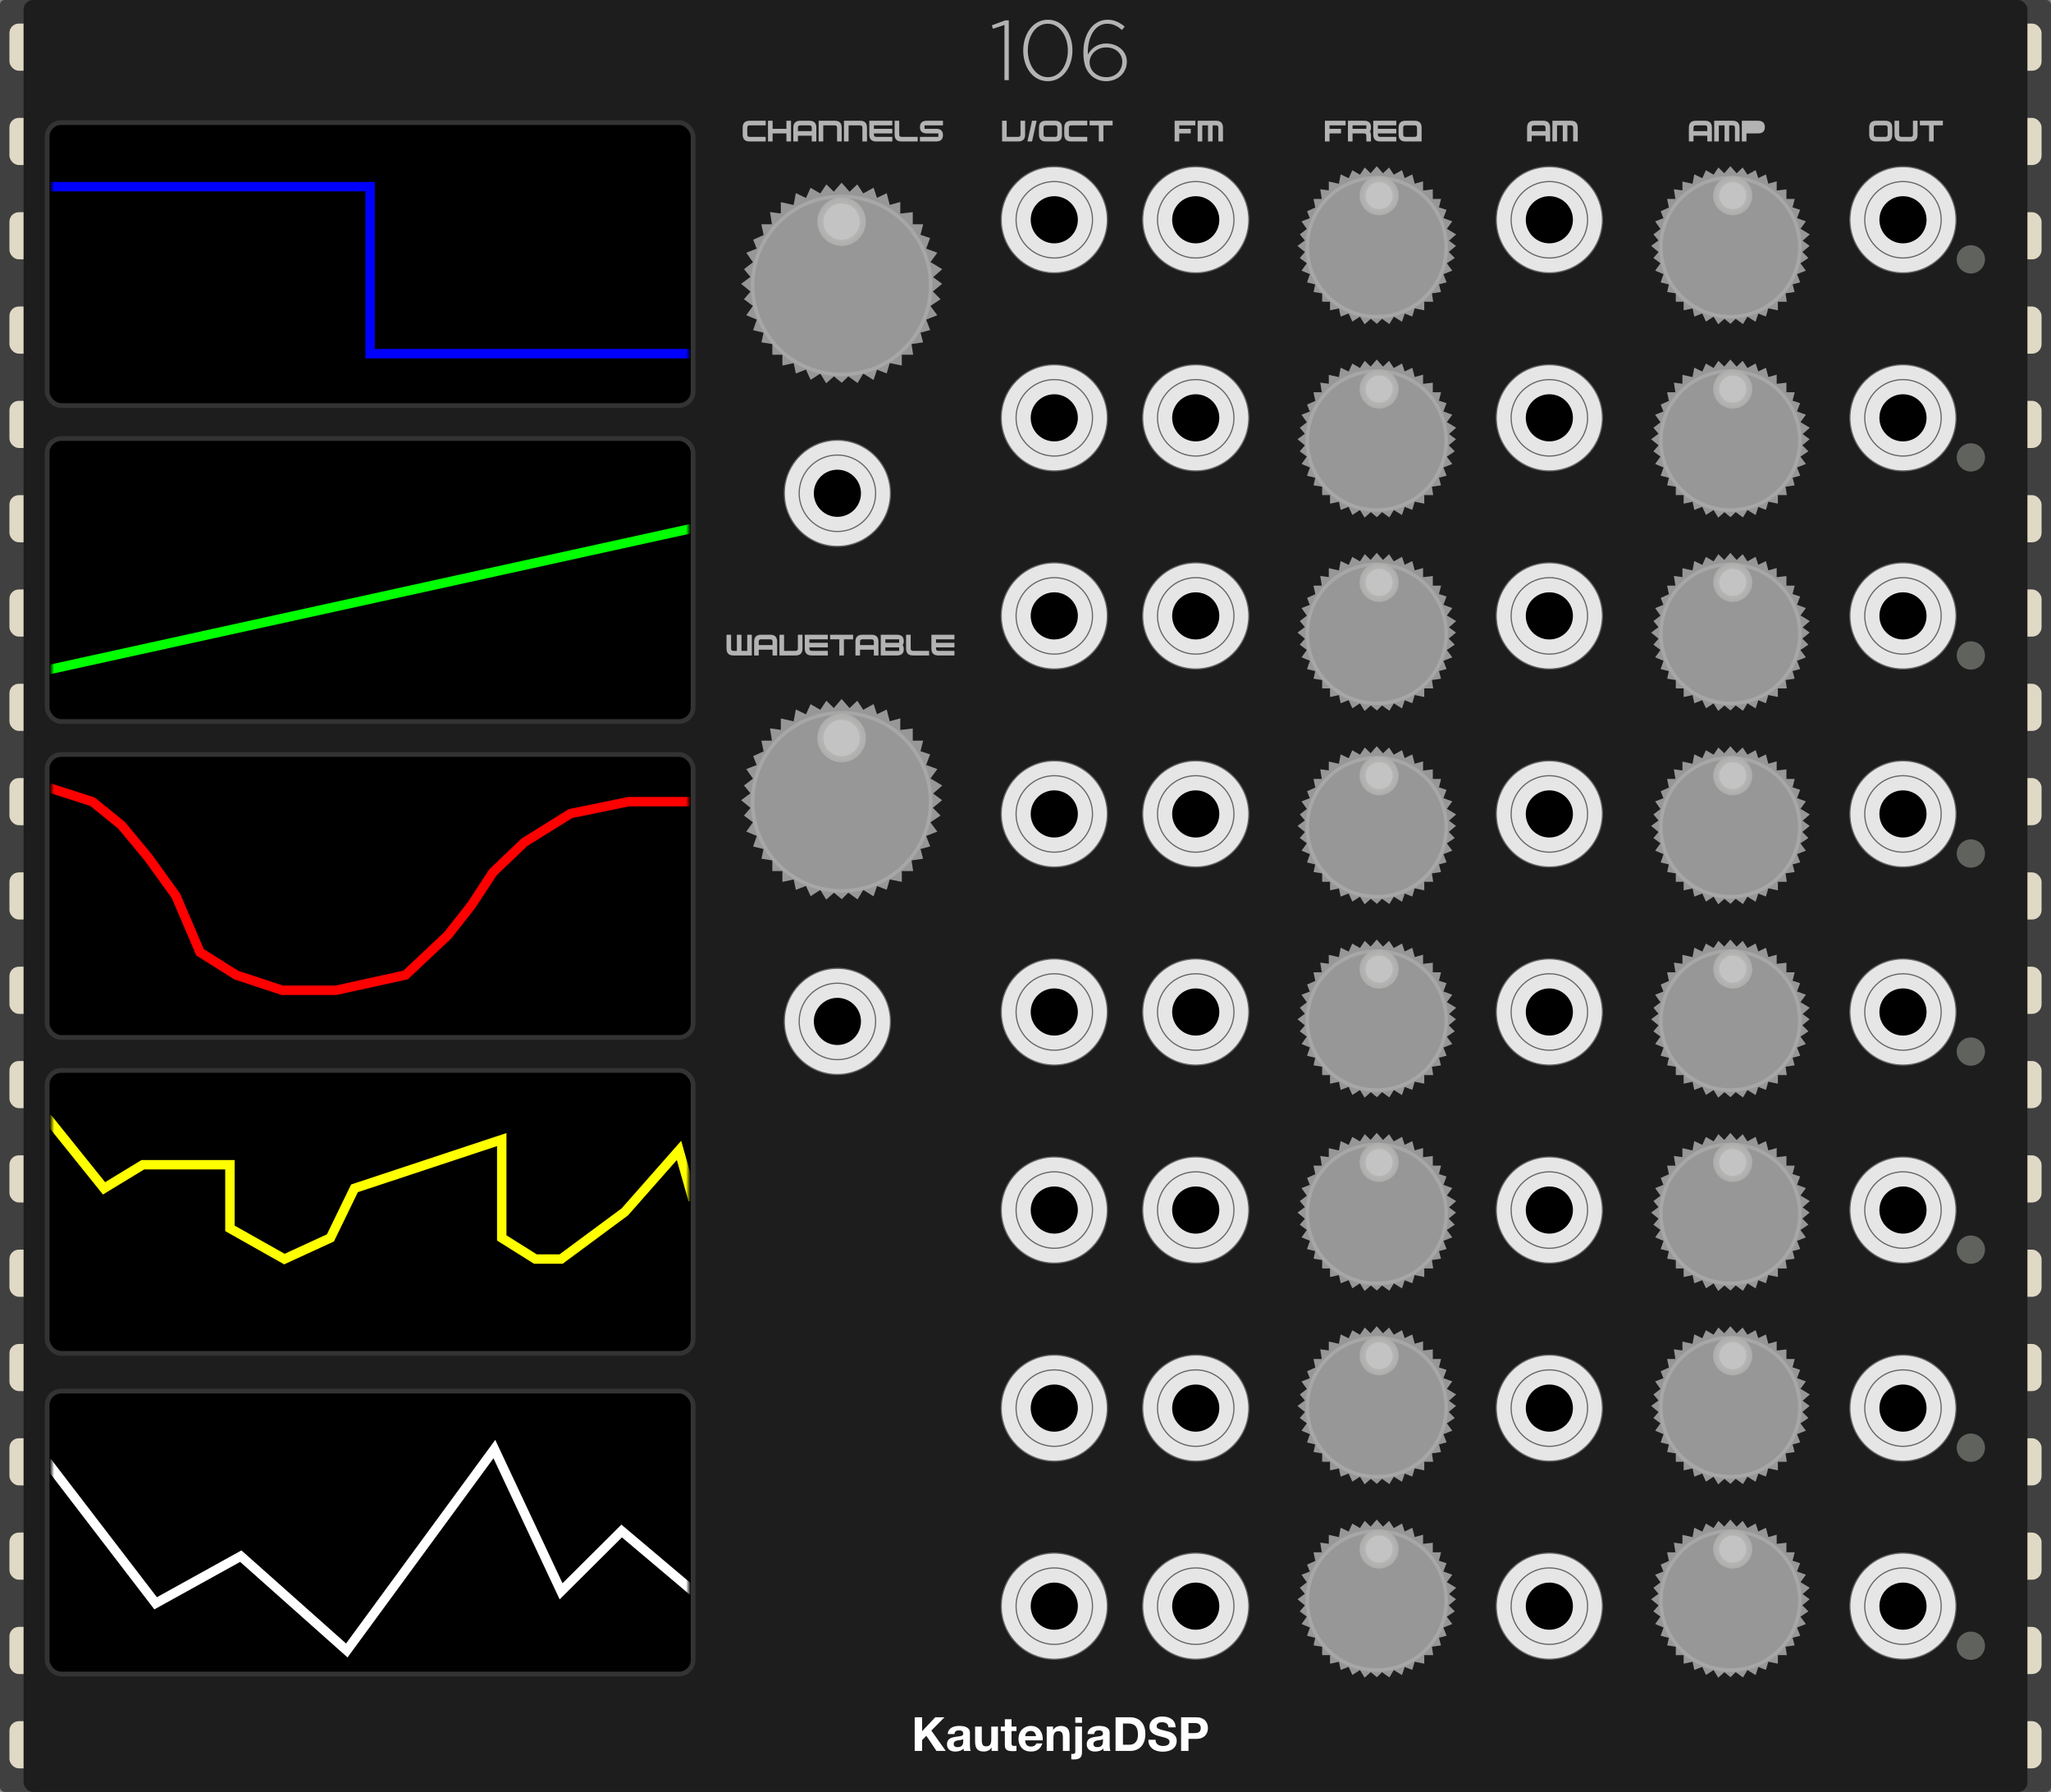 <?xml version="1.0" encoding="UTF-8"?>
<svg width="435px" height="380px" viewBox="0 0 435 380" version="1.1" xmlns="http://www.w3.org/2000/svg" xmlns:xlink="http://www.w3.org/1999/xlink">
    <rect x="0" y="0" width="435" height="380" fill="#808080" stroke="none"/>
    <!-- Generator: Sketch 58 (84663) - https://sketch.com -->
    <title>106-Module</title>
    <desc>Created with Sketch.</desc>
    <defs>
        <radialGradient cx="50%" cy="50%" fx="50%" fy="50%" r="100%" id="radialGradient-1">
            <stop stop-color="#C9C9C9" offset="0%"></stop>
            <stop stop-color="#9A9A98" offset="100%"></stop>
        </radialGradient>
        <rect id="path-2" x="0" y="0" width="135" height="58" rx="3"></rect>
        <rect id="path-4" x="0" y="0" width="135" height="60" rx="3"></rect>
        <rect id="path-6" x="0" y="0" width="135" height="58" rx="3"></rect>
        <rect id="path-8" x="0" y="0" width="135" height="58" rx="3"></rect>
        <rect id="path-10" x="0" y="0" width="135" height="58" rx="3"></rect>
    </defs>
    <g id="106-Module" stroke="none" stroke-width="1" fill="none" fill-rule="evenodd">
        <g id="bg">
            <rect id="Background" fill="#404040" fill-rule="nonzero" x="0" y="0" width="435" height="380" rx="1"></rect>
            <g id="leads" transform="translate(2, 5)" fill="#E0D9C5">
                <rect id="Rectangle" x="0" y="0" width="431" height="10" rx="2"></rect>
                <rect id="Rectangle-Copy" x="0" y="20" width="431" height="10" rx="2"></rect>
                <rect id="Rectangle-Copy-3" x="0" y="40" width="431" height="10" rx="2"></rect>
                <rect id="Rectangle-Copy-2" x="0" y="60" width="431" height="10" rx="2"></rect>
                <rect id="Rectangle-Copy-7" x="0" y="140" width="431" height="10" rx="2"></rect>
                <rect id="Rectangle-Copy-6" x="0" y="80" width="431" height="10" rx="2"></rect>
                <rect id="Rectangle-Copy-5" x="0" y="100" width="431" height="10" rx="2"></rect>
                <rect id="Rectangle-Copy-4" x="0" y="120" width="431" height="10" rx="2"></rect>
                <rect id="Rectangle-Copy-15" x="0" y="160" width="431" height="10" rx="2"></rect>
                <rect id="Rectangle-Copy-14" x="0" y="180" width="431" height="10" rx="2"></rect>
                <rect id="Rectangle-Copy-13" x="0" y="200" width="431" height="10" rx="2"></rect>
                <rect id="Rectangle-Copy-12" x="0" y="220" width="431" height="10" rx="2"></rect>
                <rect id="Rectangle-Copy-11" x="0" y="300" width="431" height="10" rx="2"></rect>
                <rect id="Rectangle-Copy-10" x="0" y="240" width="431" height="10" rx="2"></rect>
                <rect id="Rectangle-Copy-9" x="0" y="260" width="431" height="10" rx="2"></rect>
                <rect id="Rectangle-Copy-8" x="0" y="280" width="431" height="10" rx="2"></rect>
                <rect id="Rectangle-Copy-18" x="0" y="320" width="431" height="10" rx="2"></rect>
                <rect id="Rectangle-Copy-17" x="0" y="340" width="431" height="10" rx="2"></rect>
                <rect id="Rectangle-Copy-16" x="0" y="360" width="431" height="10" rx="2"></rect>
            </g>
            <rect id="cover" fill="#1D1D1D" x="5" y="0" width="425" height="380" rx="2"></rect>
            <g id="KautenjaDSP/bottom/white" transform="translate(194, 364)" fill="#FFFFFF">
                <g id="Group-3">
                    <path d="M-2.13162821e-14,0.17 L-2.13162821e-14,7.31 L1.57,7.31 L1.57,5.01 L2.47,4.1 L4.62,7.31 L6.59,7.31 L3.53,2.99 L6.32,0.17 L4.36,0.17 L1.57,3.13 L1.57,0.17 L-2.13162821e-14,0.17 Z M7.01,3.73 C7.03,3.397 7.113,3.12 7.26,2.9 C7.407,2.68 7.593,2.503 7.82,2.37 C8.047,2.237 8.302,2.142 8.585,2.085 C8.868,2.028 9.153,2 9.44,2 C9.7,2 9.963,2.018 10.23,2.055 C10.497,2.092 10.74,2.163 10.96,2.27 C11.18,2.377 11.36,2.525 11.5,2.715 C11.64,2.905 11.71,3.157 11.71,3.47 L11.71,6.16 C11.71,6.393 11.723,6.617 11.75,6.83 C11.777,7.043 11.823,7.203 11.89,7.31 L10.45,7.31 C10.423,7.23 10.402,7.148 10.385,7.065 C10.368,6.982 10.357,6.897 10.35,6.81 C10.123,7.043 9.857,7.207 9.55,7.3 C9.243,7.393 8.93,7.44 8.61,7.44 C8.363,7.44 8.133,7.41 7.92,7.35 C7.707,7.29 7.52,7.197 7.36,7.07 C7.2,6.943 7.075,6.783 6.985,6.59 C6.895,6.397 6.85,6.167 6.85,5.9 C6.85,5.607 6.902,5.365 7.005,5.175 C7.108,4.985 7.242,4.833 7.405,4.72 C7.568,4.607 7.755,4.522 7.965,4.465 C8.175,4.408 8.387,4.363 8.6,4.33 L8.918,4.285 L8.918,4.285 L9.23,4.25 C9.437,4.23 9.62,4.2 9.78,4.16 C9.94,4.12 10.067,4.062 10.16,3.985 C10.253,3.908 10.297,3.797 10.29,3.65 C10.29,3.497 10.265,3.375 10.215,3.285 C10.165,3.195 10.098,3.125 10.015,3.075 C9.932,3.025 9.835,2.992 9.725,2.975 C9.615,2.958 9.497,2.95 9.37,2.95 C9.09,2.95 8.87,3.01 8.71,3.13 C8.55,3.25 8.457,3.45 8.43,3.73 L7.01,3.73 Z M10.29,4.78 C10.23,4.833 10.155,4.875 10.065,4.905 C9.975,4.935 9.878,4.96 9.775,4.98 L9.616,5.008 L9.616,5.008 L9.45,5.03 C9.337,5.043 9.223,5.06 9.11,5.08 C9.003,5.1 8.898,5.127 8.795,5.16 C8.692,5.193 8.602,5.238 8.525,5.295 C8.448,5.352 8.387,5.423 8.34,5.51 C8.293,5.597 8.27,5.707 8.27,5.84 C8.27,5.967 8.293,6.073 8.34,6.16 C8.387,6.247 8.45,6.315 8.53,6.365 C8.61,6.415 8.703,6.45 8.81,6.47 C8.917,6.49 9.027,6.5 9.14,6.5 C9.42,6.5 9.637,6.453 9.79,6.36 C9.943,6.267 10.057,6.155 10.13,6.025 C10.203,5.895 10.248,5.763 10.265,5.63 L10.287,5.399 C10.289,5.366 10.29,5.337 10.29,5.31 L10.29,4.78 Z M17.66,7.31 L17.66,2.14 L16.24,2.14 L16.24,4.85 C16.24,5.377 16.153,5.755 15.98,5.985 C15.807,6.215 15.527,6.33 15.14,6.33 C14.8,6.33 14.563,6.225 14.43,6.015 C14.297,5.805 14.23,5.487 14.23,5.06 L14.23,2.14 L12.81,2.14 L12.81,5.32 C12.81,5.64 12.838,5.932 12.895,6.195 C12.952,6.458 13.05,6.682 13.19,6.865 C13.33,7.048 13.522,7.19 13.765,7.29 C14.008,7.39 14.32,7.44 14.7,7.44 C15,7.44 15.293,7.373 15.58,7.24 C15.867,7.107 16.1,6.89 16.28,6.59 L16.31,6.59 L16.31,7.31 L17.66,7.31 Z M20.54,2.14 L20.54,0.59 L19.12,0.59 L19.12,2.14 L18.26,2.14 L18.26,3.09 L19.12,3.09 L19.12,6.14 C19.12,6.4 19.163,6.61 19.25,6.77 C19.337,6.93 19.455,7.053 19.605,7.14 C19.755,7.227 19.928,7.285 20.125,7.315 C20.322,7.345 20.53,7.36 20.75,7.36 C20.89,7.36 21.033,7.357 21.18,7.35 C21.327,7.343 21.46,7.33 21.58,7.31 L21.58,6.21 C21.513,6.223 21.443,6.233 21.37,6.24 C21.297,6.247 21.22,6.25 21.14,6.25 C20.9,6.25 20.74,6.21 20.66,6.13 C20.58,6.05 20.54,5.89 20.54,5.65 L20.54,3.09 L21.58,3.09 L21.58,2.14 L20.54,2.14 Z M25.74,4.17 L23.43,4.17 C23.437,4.07 23.458,3.957 23.495,3.83 C23.532,3.703 23.595,3.583 23.685,3.47 C23.775,3.357 23.895,3.262 24.045,3.185 C24.195,3.108 24.383,3.07 24.61,3.07 C24.957,3.07 25.215,3.163 25.385,3.35 C25.555,3.537 25.673,3.81 25.74,4.17 Z M23.43,5.07 L27.16,5.07 C27.187,4.67 27.153,4.287 27.06,3.92 C26.967,3.553 26.815,3.227 26.605,2.94 C26.395,2.653 26.127,2.425 25.8,2.255 C25.473,2.085 25.09,2 24.65,2 C24.257,2 23.898,2.07 23.575,2.21 C23.252,2.35 22.973,2.542 22.74,2.785 C22.507,3.028 22.327,3.317 22.2,3.65 C22.073,3.983 22.01,4.343 22.01,4.73 C22.01,5.13 22.072,5.497 22.195,5.83 C22.318,6.163 22.493,6.45 22.72,6.69 C22.947,6.93 23.223,7.115 23.55,7.245 C23.877,7.375 24.243,7.44 24.65,7.44 C25.237,7.44 25.737,7.307 26.15,7.04 C26.563,6.773 26.87,6.33 27.07,5.71 L25.82,5.71 C25.773,5.87 25.647,6.022 25.44,6.165 C25.233,6.308 24.987,6.38 24.7,6.38 C24.3,6.38 23.993,6.277 23.78,6.07 C23.567,5.863 23.45,5.53 23.43,5.07 Z M28,2.14 L28,7.31 L29.42,7.31 L29.42,4.6 C29.42,4.073 29.507,3.695 29.68,3.465 C29.853,3.235 30.133,3.12 30.52,3.12 C30.86,3.12 31.097,3.225 31.23,3.435 C31.363,3.645 31.43,3.963 31.43,4.39 L31.43,7.31 L32.85,7.31 L32.85,4.13 C32.85,3.81 32.822,3.518 32.765,3.255 C32.708,2.992 32.61,2.768 32.47,2.585 C32.33,2.402 32.138,2.258 31.895,2.155 C31.652,2.052 31.34,2 30.96,2 C30.66,2 30.367,2.068 30.08,2.205 C29.793,2.342 29.56,2.56 29.38,2.86 L29.35,2.86 L29.35,2.14 L28,2.14 Z M35.48,1.34 L35.48,0.17 L34.06,0.17 L34.06,1.34 L35.48,1.34 Z M33.21,7.91 L33.21,9.08 C33.343,9.107 33.493,9.12 33.66,9.12 C34.02,9.12 34.317,9.088 34.55,9.025 C34.783,8.962 34.968,8.865 35.105,8.735 C35.242,8.605 35.338,8.443 35.395,8.25 C35.452,8.057 35.48,7.827 35.48,7.56 L35.48,2.14 L34.06,2.14 L34.06,7.49 C34.06,7.683 34.005,7.808 33.895,7.865 C33.785,7.922 33.657,7.95 33.51,7.95 C33.383,7.95 33.283,7.937 33.21,7.91 Z M36.65,3.73 C36.67,3.397 36.753,3.12 36.9,2.9 C37.047,2.68 37.233,2.503 37.46,2.37 C37.687,2.237 37.942,2.142 38.225,2.085 C38.508,2.028 38.793,2 39.08,2 C39.34,2 39.603,2.018 39.87,2.055 C40.137,2.092 40.38,2.163 40.6,2.27 C40.82,2.377 41,2.525 41.14,2.715 C41.28,2.905 41.35,3.157 41.35,3.47 L41.35,6.16 C41.35,6.393 41.363,6.617 41.39,6.83 C41.417,7.043 41.463,7.203 41.53,7.31 L40.09,7.31 C40.063,7.23 40.042,7.148 40.025,7.065 C40.008,6.982 39.997,6.897 39.99,6.81 C39.763,7.043 39.497,7.207 39.19,7.3 C38.883,7.393 38.57,7.44 38.25,7.44 C38.003,7.44 37.773,7.41 37.56,7.35 C37.347,7.29 37.16,7.197 37,7.07 C36.84,6.943 36.715,6.783 36.625,6.59 C36.535,6.397 36.49,6.167 36.49,5.9 C36.49,5.607 36.542,5.365 36.645,5.175 C36.748,4.985 36.882,4.833 37.045,4.72 C37.208,4.607 37.395,4.522 37.605,4.465 C37.815,4.408 38.027,4.363 38.24,4.33 C38.453,4.297 38.663,4.27 38.87,4.25 C39.077,4.23 39.26,4.2 39.42,4.16 C39.58,4.12 39.707,4.062 39.8,3.985 C39.893,3.908 39.937,3.797 39.93,3.65 C39.93,3.497 39.905,3.375 39.855,3.285 C39.805,3.195 39.738,3.125 39.655,3.075 C39.572,3.025 39.475,2.992 39.365,2.975 C39.255,2.958 39.137,2.95 39.01,2.95 C38.73,2.95 38.51,3.01 38.35,3.13 C38.19,3.25 38.097,3.45 38.07,3.73 L36.65,3.73 Z M39.93,4.78 C39.87,4.833 39.795,4.875 39.705,4.905 C39.615,4.935 39.518,4.96 39.415,4.98 L39.256,5.008 L39.256,5.008 L39.09,5.03 C38.977,5.043 38.863,5.06 38.75,5.08 C38.643,5.1 38.538,5.127 38.435,5.16 C38.332,5.193 38.242,5.238 38.165,5.295 C38.088,5.352 38.027,5.423 37.98,5.51 C37.933,5.597 37.91,5.707 37.91,5.84 C37.91,5.967 37.933,6.073 37.98,6.16 C38.027,6.247 38.09,6.315 38.17,6.365 C38.25,6.415 38.343,6.45 38.45,6.47 C38.557,6.49 38.667,6.5 38.78,6.5 C39.06,6.5 39.277,6.453 39.43,6.36 C39.583,6.267 39.697,6.155 39.77,6.025 C39.843,5.895 39.888,5.763 39.905,5.63 L39.927,5.399 C39.929,5.366 39.93,5.337 39.93,5.31 L39.93,4.78 Z M44.17,5.99 L44.17,1.49 L45.29,1.49 C45.677,1.49 46.002,1.545 46.265,1.655 C46.528,1.765 46.74,1.923 46.9,2.13 C47.06,2.337 47.175,2.585 47.245,2.875 C47.315,3.165 47.35,3.49 47.35,3.85 C47.35,4.243 47.3,4.577 47.2,4.85 C47.1,5.123 46.967,5.345 46.8,5.515 C46.633,5.685 46.443,5.807 46.23,5.88 C46.017,5.953 45.797,5.99 45.57,5.99 L44.17,5.99 Z M42.6,0.17 L42.6,7.31 L45.68,7.31 C46.227,7.31 46.702,7.218 47.105,7.035 C47.508,6.852 47.845,6.6 48.115,6.28 C48.385,5.96 48.587,5.58 48.72,5.14 C48.853,4.7 48.92,4.22 48.92,3.7 C48.92,3.107 48.838,2.59 48.675,2.15 C48.512,1.71 48.285,1.343 47.995,1.05 C47.705,0.757 47.362,0.537 46.965,0.39 C46.568,0.243 46.14,0.17 45.68,0.17 L42.6,0.17 Z M51.08,4.94 L49.56,4.94 C49.553,5.38 49.633,5.76 49.8,6.08 C49.967,6.4 50.192,6.663 50.475,6.87 C50.758,7.077 51.085,7.228 51.455,7.325 C51.825,7.422 52.207,7.47 52.6,7.47 C53.087,7.47 53.515,7.413 53.885,7.3 C54.255,7.187 54.565,7.028 54.815,6.825 C55.065,6.622 55.253,6.38 55.38,6.1 C55.507,5.82 55.57,5.517 55.57,5.19 C55.57,4.79 55.485,4.462 55.315,4.205 C55.145,3.948 54.943,3.743 54.71,3.59 C54.477,3.437 54.242,3.325 54.005,3.255 L53.746,3.181 C53.629,3.15 53.53,3.126 53.45,3.11 L52.365,2.83 L52.365,2.83 C52.088,2.757 51.872,2.683 51.715,2.61 C51.558,2.537 51.453,2.457 51.4,2.37 C51.347,2.283 51.32,2.17 51.32,2.03 C51.32,1.877 51.353,1.75 51.42,1.65 C51.487,1.55 51.572,1.467 51.675,1.4 C51.778,1.333 51.893,1.287 52.02,1.26 C52.147,1.233 52.273,1.22 52.4,1.22 C52.593,1.22 52.772,1.237 52.935,1.27 C53.098,1.303 53.243,1.36 53.37,1.44 C53.497,1.52 53.598,1.63 53.675,1.77 C53.752,1.91 53.797,2.087 53.81,2.3 L55.33,2.3 C55.33,1.887 55.252,1.535 55.095,1.245 C54.938,0.955 54.727,0.717 54.46,0.53 C54.193,0.343 53.888,0.208 53.545,0.125 C53.202,0.042 52.843,0 52.47,0 C52.15,0 51.83,0.043 51.51,0.13 C51.19,0.217 50.903,0.35 50.65,0.53 C50.397,0.71 50.192,0.935 50.035,1.205 C49.878,1.475 49.8,1.793 49.8,2.16 C49.8,2.487 49.862,2.765 49.985,2.995 C50.108,3.225 50.27,3.417 50.47,3.57 C50.67,3.723 50.897,3.848 51.15,3.945 C51.319,4.009 51.491,4.067 51.666,4.118 L51.93,4.19 C52.19,4.263 52.447,4.33 52.7,4.39 C52.953,4.45 53.18,4.52 53.38,4.6 C53.58,4.68 53.742,4.78 53.865,4.9 C53.988,5.02 54.05,5.177 54.05,5.37 C54.05,5.55 54.003,5.698 53.91,5.815 C53.817,5.932 53.7,6.023 53.56,6.09 C53.42,6.157 53.27,6.202 53.11,6.225 C52.95,6.248 52.8,6.26 52.66,6.26 C52.453,6.26 52.253,6.235 52.06,6.185 C51.867,6.135 51.698,6.058 51.555,5.955 C51.412,5.852 51.297,5.717 51.21,5.55 C51.123,5.383 51.08,5.18 51.08,4.94 Z" id="KautenjaDSP" fill-rule="nonzero"></path>
                    <path d="M59.72,0.17 C60.167,0.17 60.547,0.235 60.86,0.365 C61.173,0.495 61.428,0.667 61.625,0.88 C61.822,1.093 61.965,1.337 62.055,1.61 C62.145,1.883 62.19,2.167 62.19,2.46 C62.19,2.747 62.145,3.028 62.055,3.305 C61.965,3.582 61.822,3.827 61.625,4.04 C61.428,4.253 61.173,4.425 60.86,4.555 C60.547,4.685 60.167,4.75 59.72,4.75 L58.07,4.75 L58.07,7.31 L56.5,7.31 L56.5,0.17 L59.72,0.17 Z M59.29,1.39 L58.07,1.39 L58.07,3.53 L59.29,3.53 C59.47,3.53 59.643,3.517 59.81,3.49 C59.977,3.463 60.123,3.412 60.25,3.335 C60.377,3.258 60.478,3.15 60.555,3.01 C60.632,2.87 60.67,2.687 60.67,2.46 C60.67,2.233 60.632,2.05 60.555,1.91 C60.478,1.77 60.377,1.662 60.25,1.585 C60.123,1.508 59.977,1.457 59.81,1.43 C59.643,1.403 59.47,1.39 59.29,1.39 L59.29,1.39 Z" id="Combined-Shape" fill-rule="nonzero"></path>
                </g>
            </g>
            <g id="Header" transform="translate(0, 2)" fill="#B3B3B3" fill-rule="nonzero">
                <path d="M210.357,3.372 L210.609,4.11 L213.039,3.282 L213.039,15 L213.957,15 L213.957,2.31 L213.237,2.31 L210.357,3.372 Z M227.457,8.682 C227.457,5.19 225.459,2.184 222.255,2.184 C219.051,2.184 217.017,5.226 217.017,8.718 C217.017,12.21 219.015,15.216 222.219,15.216 C225.423,15.216 227.457,12.174 227.457,8.682 Z M226.485,8.718 C226.485,11.67 224.865,14.37 222.255,14.37 C219.645,14.37 217.989,11.634 217.989,8.682 C217.989,5.73 219.609,3.03 222.219,3.03 C224.829,3.03 226.485,5.766 226.485,8.718 Z M238.545,3.642 C237.447,2.742 236.349,2.184 234.909,2.184 C231.777,2.184 229.779,5.208 229.779,9.024 C229.779,11.652 230.337,12.912 231.381,13.956 C232.137,14.712 233.289,15.216 234.585,15.216 C237.069,15.216 238.995,13.47 238.995,11.058 C238.995,8.79 236.979,7.224 234.657,7.224 C232.605,7.224 231.435,8.34 230.715,9.564 C230.625,5.712 232.281,3.03 234.837,3.03 C236.025,3.03 236.979,3.498 237.951,4.362 L238.545,3.642 Z M238.023,11.094 C238.023,12.894 236.691,14.37 234.657,14.37 C232.623,14.37 231.093,13.002 231.093,11.184 C231.093,9.618 232.533,8.052 234.603,8.052 C236.601,8.052 238.023,9.348 238.023,11.094 Z" id="106"></path>
            </g>
        </g>
        <g id="channel-control" transform="translate(211, 25)">
            <g id="OUT" transform="translate(180, 0)">
                <g id="LEDs" transform="translate(24, 27)" fill="#60625D">
                    <g id="Lights/SmallLight">
                        <circle id="Oval-Copy-3" cx="3" cy="3" r="3"></circle>
                    </g>
                    <g id="Lights/SmallLight" transform="translate(0, 42)">
                        <circle id="Oval-Copy-3" cx="3" cy="3" r="3"></circle>
                    </g>
                    <g id="Lights/SmallLight" transform="translate(0, 84)">
                        <circle id="Oval-Copy-3" cx="3" cy="3" r="3"></circle>
                    </g>
                    <g id="Lights/SmallLight" transform="translate(0, 126)">
                        <circle id="Oval-Copy-3" cx="3" cy="3" r="3"></circle>
                    </g>
                    <g id="Lights/SmallLight" transform="translate(0, 168)">
                        <circle id="Oval-Copy-3" cx="3" cy="3" r="3"></circle>
                    </g>
                    <g id="Lights/SmallLight" transform="translate(0, 210)">
                        <circle id="Oval-Copy-3" cx="3" cy="3" r="3"></circle>
                    </g>
                    <g id="Lights/SmallLight" transform="translate(0, 252)">
                        <circle id="Oval-Copy-3" cx="3" cy="3" r="3"></circle>
                    </g>
                    <g id="Lights/SmallLight" transform="translate(0, 294)">
                        <circle id="Oval-Copy-3" cx="3" cy="3" r="3"></circle>
                    </g>
                </g>
                <g id="ports" transform="translate(1, 10)">
                    <g id="Port/PJ301M">
                        <g id="PJ301M">
                            <path d="M11.605,22.863 C5.396,22.863 0.347,17.814 0.347,11.605 C0.347,5.396 5.396,0.347 11.605,0.347 C17.814,0.347 22.863,5.396 22.863,11.605 C22.863,17.814 17.814,22.863 11.605,22.863" id="path7255" stroke="#636663" stroke-width="0.25" fill="#E6E6E6" fill-rule="nonzero"></path>
                            <path d="M11.605,19.713 C7.134,19.713 3.498,16.076 3.498,11.605 C3.498,7.134 7.134,3.498 11.605,3.498 C16.076,3.498 19.712,7.134 19.712,11.605 C19.712,16.076 16.076,19.713 11.605,19.713" id="path7261" stroke="#636663" stroke-width="0.25" fill="#E6E6E6" fill-rule="nonzero"></path>
                            <path d="M16.604,11.605 C16.604,14.365 14.365,16.604 11.605,16.604 C8.845,16.604 6.606,14.365 6.606,11.605 C6.606,8.845 8.845,6.606 11.605,6.606 C14.365,6.606 16.604,8.845 16.604,11.605" id="path7265" fill="#000000" fill-rule="nonzero"></path>
                        </g>
                    </g>
                    <g id="Port/PJ301M" transform="translate(0, 42)">
                        <g id="PJ301M">
                            <path d="M11.605,22.863 C5.396,22.863 0.347,17.814 0.347,11.605 C0.347,5.396 5.396,0.347 11.605,0.347 C17.814,0.347 22.863,5.396 22.863,11.605 C22.863,17.814 17.814,22.863 11.605,22.863" id="path7255" stroke="#636663" stroke-width="0.25" fill="#E6E6E6" fill-rule="nonzero"></path>
                            <path d="M11.605,19.713 C7.134,19.713 3.498,16.076 3.498,11.605 C3.498,7.134 7.134,3.498 11.605,3.498 C16.076,3.498 19.712,7.134 19.712,11.605 C19.712,16.076 16.076,19.713 11.605,19.713" id="path7261" stroke="#636663" stroke-width="0.25" fill="#E6E6E6" fill-rule="nonzero"></path>
                            <path d="M16.604,11.605 C16.604,14.365 14.365,16.604 11.605,16.604 C8.845,16.604 6.606,14.365 6.606,11.605 C6.606,8.845 8.845,6.606 11.605,6.606 C14.365,6.606 16.604,8.845 16.604,11.605" id="path7265" fill="#000000" fill-rule="nonzero"></path>
                        </g>
                    </g>
                    <g id="Port/PJ301M" transform="translate(0, 84)">
                        <g id="PJ301M">
                            <path d="M11.605,22.863 C5.396,22.863 0.347,17.814 0.347,11.605 C0.347,5.396 5.396,0.347 11.605,0.347 C17.814,0.347 22.863,5.396 22.863,11.605 C22.863,17.814 17.814,22.863 11.605,22.863" id="path7255" stroke="#636663" stroke-width="0.25" fill="#E6E6E6" fill-rule="nonzero"></path>
                            <path d="M11.605,19.713 C7.134,19.713 3.498,16.076 3.498,11.605 C3.498,7.134 7.134,3.498 11.605,3.498 C16.076,3.498 19.712,7.134 19.712,11.605 C19.712,16.076 16.076,19.713 11.605,19.713" id="path7261" stroke="#636663" stroke-width="0.25" fill="#E6E6E6" fill-rule="nonzero"></path>
                            <path d="M16.604,11.605 C16.604,14.365 14.365,16.604 11.605,16.604 C8.845,16.604 6.606,14.365 6.606,11.605 C6.606,8.845 8.845,6.606 11.605,6.606 C14.365,6.606 16.604,8.845 16.604,11.605" id="path7265" fill="#000000" fill-rule="nonzero"></path>
                        </g>
                    </g>
                    <g id="Port/PJ301M" transform="translate(0, 126)">
                        <g id="PJ301M">
                            <path d="M11.605,22.863 C5.396,22.863 0.347,17.814 0.347,11.605 C0.347,5.396 5.396,0.347 11.605,0.347 C17.814,0.347 22.863,5.396 22.863,11.605 C22.863,17.814 17.814,22.863 11.605,22.863" id="path7255" stroke="#636663" stroke-width="0.25" fill="#E6E6E6" fill-rule="nonzero"></path>
                            <path d="M11.605,19.713 C7.134,19.713 3.498,16.076 3.498,11.605 C3.498,7.134 7.134,3.498 11.605,3.498 C16.076,3.498 19.712,7.134 19.712,11.605 C19.712,16.076 16.076,19.713 11.605,19.713" id="path7261" stroke="#636663" stroke-width="0.25" fill="#E6E6E6" fill-rule="nonzero"></path>
                            <path d="M16.604,11.605 C16.604,14.365 14.365,16.604 11.605,16.604 C8.845,16.604 6.606,14.365 6.606,11.605 C6.606,8.845 8.845,6.606 11.605,6.606 C14.365,6.606 16.604,8.845 16.604,11.605" id="path7265" fill="#000000" fill-rule="nonzero"></path>
                        </g>
                    </g>
                    <g id="Port/PJ301M" transform="translate(0, 168)">
                        <g id="PJ301M">
                            <path d="M11.605,22.863 C5.396,22.863 0.347,17.814 0.347,11.605 C0.347,5.396 5.396,0.347 11.605,0.347 C17.814,0.347 22.863,5.396 22.863,11.605 C22.863,17.814 17.814,22.863 11.605,22.863" id="path7255" stroke="#636663" stroke-width="0.25" fill="#E6E6E6" fill-rule="nonzero"></path>
                            <path d="M11.605,19.713 C7.134,19.713 3.498,16.076 3.498,11.605 C3.498,7.134 7.134,3.498 11.605,3.498 C16.076,3.498 19.712,7.134 19.712,11.605 C19.712,16.076 16.076,19.713 11.605,19.713" id="path7261" stroke="#636663" stroke-width="0.25" fill="#E6E6E6" fill-rule="nonzero"></path>
                            <path d="M16.604,11.605 C16.604,14.365 14.365,16.604 11.605,16.604 C8.845,16.604 6.606,14.365 6.606,11.605 C6.606,8.845 8.845,6.606 11.605,6.606 C14.365,6.606 16.604,8.845 16.604,11.605" id="path7265" fill="#000000" fill-rule="nonzero"></path>
                        </g>
                    </g>
                    <g id="Port/PJ301M" transform="translate(0, 210)">
                        <g id="PJ301M">
                            <path d="M11.605,22.863 C5.396,22.863 0.347,17.814 0.347,11.605 C0.347,5.396 5.396,0.347 11.605,0.347 C17.814,0.347 22.863,5.396 22.863,11.605 C22.863,17.814 17.814,22.863 11.605,22.863" id="path7255" stroke="#636663" stroke-width="0.25" fill="#E6E6E6" fill-rule="nonzero"></path>
                            <path d="M11.605,19.713 C7.134,19.713 3.498,16.076 3.498,11.605 C3.498,7.134 7.134,3.498 11.605,3.498 C16.076,3.498 19.712,7.134 19.712,11.605 C19.712,16.076 16.076,19.713 11.605,19.713" id="path7261" stroke="#636663" stroke-width="0.25" fill="#E6E6E6" fill-rule="nonzero"></path>
                            <path d="M16.604,11.605 C16.604,14.365 14.365,16.604 11.605,16.604 C8.845,16.604 6.606,14.365 6.606,11.605 C6.606,8.845 8.845,6.606 11.605,6.606 C14.365,6.606 16.604,8.845 16.604,11.605" id="path7265" fill="#000000" fill-rule="nonzero"></path>
                        </g>
                    </g>
                    <g id="Port/PJ301M" transform="translate(0, 252)">
                        <g id="PJ301M">
                            <path d="M11.605,22.863 C5.396,22.863 0.347,17.814 0.347,11.605 C0.347,5.396 5.396,0.347 11.605,0.347 C17.814,0.347 22.863,5.396 22.863,11.605 C22.863,17.814 17.814,22.863 11.605,22.863" id="path7255" stroke="#636663" stroke-width="0.25" fill="#E6E6E6" fill-rule="nonzero"></path>
                            <path d="M11.605,19.713 C7.134,19.713 3.498,16.076 3.498,11.605 C3.498,7.134 7.134,3.498 11.605,3.498 C16.076,3.498 19.712,7.134 19.712,11.605 C19.712,16.076 16.076,19.713 11.605,19.713" id="path7261" stroke="#636663" stroke-width="0.25" fill="#E6E6E6" fill-rule="nonzero"></path>
                            <path d="M16.604,11.605 C16.604,14.365 14.365,16.604 11.605,16.604 C8.845,16.604 6.606,14.365 6.606,11.605 C6.606,8.845 8.845,6.606 11.605,6.606 C14.365,6.606 16.604,8.845 16.604,11.605" id="path7265" fill="#000000" fill-rule="nonzero"></path>
                        </g>
                    </g>
                    <g id="Port/PJ301M" transform="translate(0, 294)">
                        <g id="PJ301M">
                            <path d="M11.605,22.863 C5.396,22.863 0.347,17.814 0.347,11.605 C0.347,5.396 5.396,0.347 11.605,0.347 C17.814,0.347 22.863,5.396 22.863,11.605 C22.863,17.814 17.814,22.863 11.605,22.863" id="path7255" stroke="#636663" stroke-width="0.25" fill="#E6E6E6" fill-rule="nonzero"></path>
                            <path d="M11.605,19.713 C7.134,19.713 3.498,16.076 3.498,11.605 C3.498,7.134 7.134,3.498 11.605,3.498 C16.076,3.498 19.712,7.134 19.712,11.605 C19.712,16.076 16.076,19.713 11.605,19.713" id="path7261" stroke="#636663" stroke-width="0.25" fill="#E6E6E6" fill-rule="nonzero"></path>
                            <path d="M16.604,11.605 C16.604,14.365 14.365,16.604 11.605,16.604 C8.845,16.604 6.606,14.365 6.606,11.605 C6.606,8.845 8.845,6.606 11.605,6.606 C14.365,6.606 16.604,8.845 16.604,11.605" id="path7265" fill="#000000" fill-rule="nonzero"></path>
                        </g>
                    </g>
                </g>
                <g id="text" fill="#B3B3B3" fill-rule="nonzero">
                    <path d="M6.908,5 C5.932,5 5.443,4.512 5.443,3.535 L5.443,2.07 C5.443,1.094 5.932,0.605 6.908,0.605 L8.861,0.605 C9.838,0.605 10.326,1.094 10.326,2.07 L10.326,3.535 C10.326,4.512 9.919,5 9.105,5 L6.908,5 Z M6.42,3.535 C6.42,3.861 6.583,4.023 6.908,4.023 L8.861,4.023 C9.187,4.023 9.35,3.861 9.35,3.535 L9.35,2.07 C9.35,1.745 9.187,1.582 8.861,1.582 L6.908,1.582 C6.583,1.582 6.42,1.745 6.42,2.07 L6.42,3.535 Z M10.814,0.605 L10.814,3.535 C10.814,4.512 11.303,5 12.279,5 L14.232,5 C15.209,5 15.697,4.512 15.697,3.535 L15.697,0.605 L14.721,0.605 L14.721,3.535 C14.721,3.861 14.558,4.023 14.232,4.023 L12.279,4.023 C11.954,4.023 11.791,3.861 11.791,3.535 L11.791,0.605 L10.814,0.605 Z M16.186,0.605 L21.068,0.605 L21.068,1.582 L19.115,1.582 L19.115,5 L18.139,5 L18.139,1.582 L16.186,1.582 L16.186,0.605 Z" id="OUT"></path>
                </g>
            </g>
            <g id="AMP" transform="translate(139, 0)">
                <g id="knobs" transform="translate(0, 10)">
                    <g id="Knobs/Rogan/2P/SNES">
                        <g id="Group" transform="translate(1, 1)">
                            <g id="Group-2">
                                <polygon id="Path" stroke="#979797" fill="#979797" points="0.4 13.783 1.861 12.66 0.821 11.185 2.449 10.546 1.861 9.055 3.538 8.296 3.198 6.685 4.921 6.685 4.615 4.72 6.328 4.956 6.328 3.115 8.369 3.569 8.715 1.704 10.296 2.465 11.039 0.809 12.598 1.704 13.538 0.294 14.731 1.465 16.001 0 17.294 1.465 18.524 0.294 19.454 1.704 21.073 0.809 21.622 2.465 23.207 1.704 23.689 3.569 25.322 3.115 25.322 4.956 27.387 4.72 27.387 6.685 28.996 6.685 28.588 8.296 30.142 8.807 29.493 10.546 31.225 11.185 30.142 12.66 32 13.783 30.53 15.072 32 16.164 30.53 17.385 31.764 18.63 30.142 19.72 31.225 21.171 29.493 21.855 30.142 23.534 28.588 23.954 28.996 25.511 27.139 25.785 27.387 27.489 25.575 27.489 25.575 29.19 23.689 28.812 23.207 30.457 21.622 29.844 21.073 31.466 19.454 30.457 18.524 32 17.075 30.949 16.001 32 14.731 30.949 13.538 32 12.598 30.457 11.039 31.466 10.296 29.844 8.715 30.457 8.369 28.812 6.588 29.19 6.588 27.489 4.921 27.489 4.921 25.785 3.198 25.511 3.538 23.954 1.861 23.534 2.449 21.855 0.821 21.171 1.861 19.72 0.4 18.63 1.475 17.385 0 16.164 1.475 15.072"></polygon>
                                <circle id="Oval" stroke="#A7A7A7" stroke-width="0.75" cx="16" cy="16.421" r="14.737"></circle>
                            </g>
                            <path d="M20,5.5 C20,7.433 18.433,9 16.501,9 C14.567,9 13,7.433 13,5.5 C13,3.566 14.567,2 16.501,2 C18.433,2 20,3.566 20,5.5" id="path7707" stroke="url(#radialGradient-1)" stroke-width="1.3" fill="#C3C3C3" fill-rule="nonzero"></path>
                        </g>
                    </g>
                    <g id="Knobs/Rogan/2P/SNES" transform="translate(0, 41)">
                        <g id="Group" transform="translate(1, 1)">
                            <g id="Group-2">
                                <polygon id="Path" stroke="#979797" fill="#979797" points="0.4 13.783 1.861 12.66 0.821 11.185 2.449 10.546 1.861 9.055 3.538 8.296 3.198 6.685 4.921 6.685 4.615 4.72 6.328 4.956 6.328 3.115 8.369 3.569 8.715 1.704 10.296 2.465 11.039 0.809 12.598 1.704 13.538 0.294 14.731 1.465 16.001 0 17.294 1.465 18.524 0.294 19.454 1.704 21.073 0.809 21.622 2.465 23.207 1.704 23.689 3.569 25.322 3.115 25.322 4.956 27.387 4.72 27.387 6.685 28.996 6.685 28.588 8.296 30.142 8.807 29.493 10.546 31.225 11.185 30.142 12.66 32 13.783 30.53 15.072 32 16.164 30.53 17.385 31.764 18.63 30.142 19.72 31.225 21.171 29.493 21.855 30.142 23.534 28.588 23.954 28.996 25.511 27.139 25.785 27.387 27.489 25.575 27.489 25.575 29.19 23.689 28.812 23.207 30.457 21.622 29.844 21.073 31.466 19.454 30.457 18.524 32 17.075 30.949 16.001 32 14.731 30.949 13.538 32 12.598 30.457 11.039 31.466 10.296 29.844 8.715 30.457 8.369 28.812 6.588 29.19 6.588 27.489 4.921 27.489 4.921 25.785 3.198 25.511 3.538 23.954 1.861 23.534 2.449 21.855 0.821 21.171 1.861 19.72 0.4 18.63 1.475 17.385 0 16.164 1.475 15.072"></polygon>
                                <circle id="Oval" stroke="#A7A7A7" stroke-width="0.75" cx="16" cy="16.421" r="14.737"></circle>
                            </g>
                            <path d="M20,5.5 C20,7.433 18.433,9 16.501,9 C14.567,9 13,7.433 13,5.5 C13,3.566 14.567,2 16.501,2 C18.433,2 20,3.566 20,5.5" id="path7707" stroke="url(#radialGradient-1)" stroke-width="1.3" fill="#C3C3C3" fill-rule="nonzero"></path>
                        </g>
                    </g>
                    <g id="Knobs/Rogan/2P/SNES" transform="translate(0, 82)">
                        <g id="Group" transform="translate(1, 1)">
                            <g id="Group-2">
                                <polygon id="Path" stroke="#979797" fill="#979797" points="0.4 13.783 1.861 12.66 0.821 11.185 2.449 10.546 1.861 9.055 3.538 8.296 3.198 6.685 4.921 6.685 4.615 4.72 6.328 4.956 6.328 3.115 8.369 3.569 8.715 1.704 10.296 2.465 11.039 0.809 12.598 1.704 13.538 0.294 14.731 1.465 16.001 0 17.294 1.465 18.524 0.294 19.454 1.704 21.073 0.809 21.622 2.465 23.207 1.704 23.689 3.569 25.322 3.115 25.322 4.956 27.387 4.72 27.387 6.685 28.996 6.685 28.588 8.296 30.142 8.807 29.493 10.546 31.225 11.185 30.142 12.66 32 13.783 30.53 15.072 32 16.164 30.53 17.385 31.764 18.63 30.142 19.72 31.225 21.171 29.493 21.855 30.142 23.534 28.588 23.954 28.996 25.511 27.139 25.785 27.387 27.489 25.575 27.489 25.575 29.19 23.689 28.812 23.207 30.457 21.622 29.844 21.073 31.466 19.454 30.457 18.524 32 17.075 30.949 16.001 32 14.731 30.949 13.538 32 12.598 30.457 11.039 31.466 10.296 29.844 8.715 30.457 8.369 28.812 6.588 29.19 6.588 27.489 4.921 27.489 4.921 25.785 3.198 25.511 3.538 23.954 1.861 23.534 2.449 21.855 0.821 21.171 1.861 19.72 0.4 18.63 1.475 17.385 0 16.164 1.475 15.072"></polygon>
                                <circle id="Oval" stroke="#A7A7A7" stroke-width="0.75" cx="16" cy="16.421" r="14.737"></circle>
                            </g>
                            <path d="M20,5.5 C20,7.433 18.433,9 16.501,9 C14.567,9 13,7.433 13,5.5 C13,3.566 14.567,2 16.501,2 C18.433,2 20,3.566 20,5.5" id="path7707" stroke="url(#radialGradient-1)" stroke-width="1.3" fill="#C3C3C3" fill-rule="nonzero"></path>
                        </g>
                    </g>
                    <g id="Knobs/Rogan/2P/SNES" transform="translate(0, 123)">
                        <g id="Group" transform="translate(1, 1)">
                            <g id="Group-2">
                                <polygon id="Path" stroke="#979797" fill="#979797" points="0.4 13.783 1.861 12.66 0.821 11.185 2.449 10.546 1.861 9.055 3.538 8.296 3.198 6.685 4.921 6.685 4.615 4.72 6.328 4.956 6.328 3.115 8.369 3.569 8.715 1.704 10.296 2.465 11.039 0.809 12.598 1.704 13.538 0.294 14.731 1.465 16.001 0 17.294 1.465 18.524 0.294 19.454 1.704 21.073 0.809 21.622 2.465 23.207 1.704 23.689 3.569 25.322 3.115 25.322 4.956 27.387 4.72 27.387 6.685 28.996 6.685 28.588 8.296 30.142 8.807 29.493 10.546 31.225 11.185 30.142 12.66 32 13.783 30.53 15.072 32 16.164 30.53 17.385 31.764 18.63 30.142 19.72 31.225 21.171 29.493 21.855 30.142 23.534 28.588 23.954 28.996 25.511 27.139 25.785 27.387 27.489 25.575 27.489 25.575 29.19 23.689 28.812 23.207 30.457 21.622 29.844 21.073 31.466 19.454 30.457 18.524 32 17.075 30.949 16.001 32 14.731 30.949 13.538 32 12.598 30.457 11.039 31.466 10.296 29.844 8.715 30.457 8.369 28.812 6.588 29.19 6.588 27.489 4.921 27.489 4.921 25.785 3.198 25.511 3.538 23.954 1.861 23.534 2.449 21.855 0.821 21.171 1.861 19.72 0.4 18.63 1.475 17.385 0 16.164 1.475 15.072"></polygon>
                                <circle id="Oval" stroke="#A7A7A7" stroke-width="0.75" cx="16" cy="16.421" r="14.737"></circle>
                            </g>
                            <path d="M20,5.5 C20,7.433 18.433,9 16.501,9 C14.567,9 13,7.433 13,5.5 C13,3.566 14.567,2 16.501,2 C18.433,2 20,3.566 20,5.5" id="path7707" stroke="url(#radialGradient-1)" stroke-width="1.3" fill="#C3C3C3" fill-rule="nonzero"></path>
                        </g>
                    </g>
                    <g id="Knobs/Rogan/2P/SNES" transform="translate(0, 164)">
                        <g id="Group" transform="translate(1, 1)">
                            <g id="Group-2">
                                <polygon id="Path" stroke="#979797" fill="#979797" points="0.4 13.783 1.861 12.66 0.821 11.185 2.449 10.546 1.861 9.055 3.538 8.296 3.198 6.685 4.921 6.685 4.615 4.72 6.328 4.956 6.328 3.115 8.369 3.569 8.715 1.704 10.296 2.465 11.039 0.809 12.598 1.704 13.538 0.294 14.731 1.465 16.001 0 17.294 1.465 18.524 0.294 19.454 1.704 21.073 0.809 21.622 2.465 23.207 1.704 23.689 3.569 25.322 3.115 25.322 4.956 27.387 4.72 27.387 6.685 28.996 6.685 28.588 8.296 30.142 8.807 29.493 10.546 31.225 11.185 30.142 12.66 32 13.783 30.53 15.072 32 16.164 30.53 17.385 31.764 18.63 30.142 19.72 31.225 21.171 29.493 21.855 30.142 23.534 28.588 23.954 28.996 25.511 27.139 25.785 27.387 27.489 25.575 27.489 25.575 29.19 23.689 28.812 23.207 30.457 21.622 29.844 21.073 31.466 19.454 30.457 18.524 32 17.075 30.949 16.001 32 14.731 30.949 13.538 32 12.598 30.457 11.039 31.466 10.296 29.844 8.715 30.457 8.369 28.812 6.588 29.19 6.588 27.489 4.921 27.489 4.921 25.785 3.198 25.511 3.538 23.954 1.861 23.534 2.449 21.855 0.821 21.171 1.861 19.72 0.4 18.63 1.475 17.385 0 16.164 1.475 15.072"></polygon>
                                <circle id="Oval" stroke="#A7A7A7" stroke-width="0.75" cx="16" cy="16.421" r="14.737"></circle>
                            </g>
                            <path d="M20,5.5 C20,7.433 18.433,9 16.501,9 C14.567,9 13,7.433 13,5.5 C13,3.566 14.567,2 16.501,2 C18.433,2 20,3.566 20,5.5" id="path7707" stroke="url(#radialGradient-1)" stroke-width="1.3" fill="#C3C3C3" fill-rule="nonzero"></path>
                        </g>
                    </g>
                    <g id="Knobs/Rogan/2P/SNES" transform="translate(0, 205)">
                        <g id="Group" transform="translate(1, 1)">
                            <g id="Group-2">
                                <polygon id="Path" stroke="#979797" fill="#979797" points="0.4 13.783 1.861 12.66 0.821 11.185 2.449 10.546 1.861 9.055 3.538 8.296 3.198 6.685 4.921 6.685 4.615 4.72 6.328 4.956 6.328 3.115 8.369 3.569 8.715 1.704 10.296 2.465 11.039 0.809 12.598 1.704 13.538 0.294 14.731 1.465 16.001 0 17.294 1.465 18.524 0.294 19.454 1.704 21.073 0.809 21.622 2.465 23.207 1.704 23.689 3.569 25.322 3.115 25.322 4.956 27.387 4.72 27.387 6.685 28.996 6.685 28.588 8.296 30.142 8.807 29.493 10.546 31.225 11.185 30.142 12.66 32 13.783 30.53 15.072 32 16.164 30.53 17.385 31.764 18.63 30.142 19.72 31.225 21.171 29.493 21.855 30.142 23.534 28.588 23.954 28.996 25.511 27.139 25.785 27.387 27.489 25.575 27.489 25.575 29.19 23.689 28.812 23.207 30.457 21.622 29.844 21.073 31.466 19.454 30.457 18.524 32 17.075 30.949 16.001 32 14.731 30.949 13.538 32 12.598 30.457 11.039 31.466 10.296 29.844 8.715 30.457 8.369 28.812 6.588 29.19 6.588 27.489 4.921 27.489 4.921 25.785 3.198 25.511 3.538 23.954 1.861 23.534 2.449 21.855 0.821 21.171 1.861 19.72 0.4 18.63 1.475 17.385 0 16.164 1.475 15.072"></polygon>
                                <circle id="Oval" stroke="#A7A7A7" stroke-width="0.75" cx="16" cy="16.421" r="14.737"></circle>
                            </g>
                            <path d="M20,5.5 C20,7.433 18.433,9 16.501,9 C14.567,9 13,7.433 13,5.5 C13,3.566 14.567,2 16.501,2 C18.433,2 20,3.566 20,5.5" id="path7707" stroke="url(#radialGradient-1)" stroke-width="1.3" fill="#C3C3C3" fill-rule="nonzero"></path>
                        </g>
                    </g>
                    <g id="Knobs/Rogan/2P/SNES" transform="translate(0, 246)">
                        <g id="Group" transform="translate(1, 1)">
                            <g id="Group-2">
                                <polygon id="Path" stroke="#979797" fill="#979797" points="0.4 13.783 1.861 12.66 0.821 11.185 2.449 10.546 1.861 9.055 3.538 8.296 3.198 6.685 4.921 6.685 4.615 4.72 6.328 4.956 6.328 3.115 8.369 3.569 8.715 1.704 10.296 2.465 11.039 0.809 12.598 1.704 13.538 0.294 14.731 1.465 16.001 0 17.294 1.465 18.524 0.294 19.454 1.704 21.073 0.809 21.622 2.465 23.207 1.704 23.689 3.569 25.322 3.115 25.322 4.956 27.387 4.72 27.387 6.685 28.996 6.685 28.588 8.296 30.142 8.807 29.493 10.546 31.225 11.185 30.142 12.66 32 13.783 30.53 15.072 32 16.164 30.53 17.385 31.764 18.63 30.142 19.72 31.225 21.171 29.493 21.855 30.142 23.534 28.588 23.954 28.996 25.511 27.139 25.785 27.387 27.489 25.575 27.489 25.575 29.19 23.689 28.812 23.207 30.457 21.622 29.844 21.073 31.466 19.454 30.457 18.524 32 17.075 30.949 16.001 32 14.731 30.949 13.538 32 12.598 30.457 11.039 31.466 10.296 29.844 8.715 30.457 8.369 28.812 6.588 29.19 6.588 27.489 4.921 27.489 4.921 25.785 3.198 25.511 3.538 23.954 1.861 23.534 2.449 21.855 0.821 21.171 1.861 19.72 0.4 18.63 1.475 17.385 0 16.164 1.475 15.072"></polygon>
                                <circle id="Oval" stroke="#A7A7A7" stroke-width="0.75" cx="16" cy="16.421" r="14.737"></circle>
                            </g>
                            <path d="M20,5.5 C20,7.433 18.433,9 16.501,9 C14.567,9 13,7.433 13,5.5 C13,3.566 14.567,2 16.501,2 C18.433,2 20,3.566 20,5.5" id="path7707" stroke="url(#radialGradient-1)" stroke-width="1.3" fill="#C3C3C3" fill-rule="nonzero"></path>
                        </g>
                    </g>
                    <g id="Knobs/Rogan/2P/SNES" transform="translate(0, 287)">
                        <g id="Group" transform="translate(1, 1)">
                            <g id="Group-2">
                                <polygon id="Path" stroke="#979797" fill="#979797" points="0.4 13.783 1.861 12.66 0.821 11.185 2.449 10.546 1.861 9.055 3.538 8.296 3.198 6.685 4.921 6.685 4.615 4.72 6.328 4.956 6.328 3.115 8.369 3.569 8.715 1.704 10.296 2.465 11.039 0.809 12.598 1.704 13.538 0.294 14.731 1.465 16.001 0 17.294 1.465 18.524 0.294 19.454 1.704 21.073 0.809 21.622 2.465 23.207 1.704 23.689 3.569 25.322 3.115 25.322 4.956 27.387 4.72 27.387 6.685 28.996 6.685 28.588 8.296 30.142 8.807 29.493 10.546 31.225 11.185 30.142 12.66 32 13.783 30.53 15.072 32 16.164 30.53 17.385 31.764 18.63 30.142 19.72 31.225 21.171 29.493 21.855 30.142 23.534 28.588 23.954 28.996 25.511 27.139 25.785 27.387 27.489 25.575 27.489 25.575 29.19 23.689 28.812 23.207 30.457 21.622 29.844 21.073 31.466 19.454 30.457 18.524 32 17.075 30.949 16.001 32 14.731 30.949 13.538 32 12.598 30.457 11.039 31.466 10.296 29.844 8.715 30.457 8.369 28.812 6.588 29.19 6.588 27.489 4.921 27.489 4.921 25.785 3.198 25.511 3.538 23.954 1.861 23.534 2.449 21.855 0.821 21.171 1.861 19.72 0.4 18.63 1.475 17.385 0 16.164 1.475 15.072"></polygon>
                                <circle id="Oval" stroke="#A7A7A7" stroke-width="0.75" cx="16" cy="16.421" r="14.737"></circle>
                            </g>
                            <path d="M20,5.5 C20,7.433 18.433,9 16.501,9 C14.567,9 13,7.433 13,5.5 C13,3.566 14.567,2 16.501,2 C18.433,2 20,3.566 20,5.5" id="path7707" stroke="url(#radialGradient-1)" stroke-width="1.3" fill="#C3C3C3" fill-rule="nonzero"></path>
                        </g>
                    </g>
                </g>
                <g id="text" transform="translate(3, 0)" fill="#B3B3B3" fill-rule="nonzero">
                    <path d="M9.105,2.803 L9.105,2.07 C9.105,1.745 8.943,1.582 8.617,1.582 L6.664,1.582 C6.339,1.582 6.176,1.745 6.176,2.07 L6.176,2.803 L9.105,2.803 Z M6.176,3.779 L6.176,5 L5.199,5 L5.199,2.07 C5.199,1.094 5.687,0.605 6.664,0.605 L8.617,0.605 C9.594,0.605 10.082,1.094 10.082,2.07 L10.082,5 L9.105,5 L9.105,3.779 L6.176,3.779 Z M10.57,5 L10.57,0.605 L14.477,0.605 C15.453,0.605 15.941,1.094 15.941,2.07 L15.941,5 L14.965,5 L14.965,2.07 C14.965,1.745 14.802,1.582 14.477,1.582 L13.744,1.582 L13.744,5 L12.768,5 L12.768,1.582 L11.547,1.582 L11.547,5 L10.57,5 Z M16.43,5 L16.43,0.605 L19.848,0.605 C20.824,0.605 21.312,1.055 21.312,1.953 C21.312,2.845 20.824,3.291 19.848,3.291 L17.406,3.291 L17.406,5 L16.43,5 Z M20.336,2.314 L17.406,2.314 L17.406,1.582 L20.336,1.582 L20.336,2.314 Z" id="AMP"></path>
                </g>
            </g>
            <g id="AM" transform="translate(105, 0)">
                <g id="ports" transform="translate(1, 10)">
                    <g id="Port/PJ301M">
                        <g id="PJ301M">
                            <path d="M11.605,22.863 C5.396,22.863 0.347,17.814 0.347,11.605 C0.347,5.396 5.396,0.347 11.605,0.347 C17.814,0.347 22.863,5.396 22.863,11.605 C22.863,17.814 17.814,22.863 11.605,22.863" id="path7255" stroke="#636663" stroke-width="0.25" fill="#E6E6E6" fill-rule="nonzero"></path>
                            <path d="M11.605,19.713 C7.134,19.713 3.498,16.076 3.498,11.605 C3.498,7.134 7.134,3.498 11.605,3.498 C16.076,3.498 19.712,7.134 19.712,11.605 C19.712,16.076 16.076,19.713 11.605,19.713" id="path7261" stroke="#636663" stroke-width="0.25" fill="#E6E6E6" fill-rule="nonzero"></path>
                            <path d="M16.604,11.605 C16.604,14.365 14.365,16.604 11.605,16.604 C8.845,16.604 6.606,14.365 6.606,11.605 C6.606,8.845 8.845,6.606 11.605,6.606 C14.365,6.606 16.604,8.845 16.604,11.605" id="path7265" fill="#000000" fill-rule="nonzero"></path>
                        </g>
                    </g>
                    <g id="Port/PJ301M" transform="translate(0, 42)">
                        <g id="PJ301M">
                            <path d="M11.605,22.863 C5.396,22.863 0.347,17.814 0.347,11.605 C0.347,5.396 5.396,0.347 11.605,0.347 C17.814,0.347 22.863,5.396 22.863,11.605 C22.863,17.814 17.814,22.863 11.605,22.863" id="path7255" stroke="#636663" stroke-width="0.25" fill="#E6E6E6" fill-rule="nonzero"></path>
                            <path d="M11.605,19.713 C7.134,19.713 3.498,16.076 3.498,11.605 C3.498,7.134 7.134,3.498 11.605,3.498 C16.076,3.498 19.712,7.134 19.712,11.605 C19.712,16.076 16.076,19.713 11.605,19.713" id="path7261" stroke="#636663" stroke-width="0.25" fill="#E6E6E6" fill-rule="nonzero"></path>
                            <path d="M16.604,11.605 C16.604,14.365 14.365,16.604 11.605,16.604 C8.845,16.604 6.606,14.365 6.606,11.605 C6.606,8.845 8.845,6.606 11.605,6.606 C14.365,6.606 16.604,8.845 16.604,11.605" id="path7265" fill="#000000" fill-rule="nonzero"></path>
                        </g>
                    </g>
                    <g id="Port/PJ301M" transform="translate(0, 84)">
                        <g id="PJ301M">
                            <path d="M11.605,22.863 C5.396,22.863 0.347,17.814 0.347,11.605 C0.347,5.396 5.396,0.347 11.605,0.347 C17.814,0.347 22.863,5.396 22.863,11.605 C22.863,17.814 17.814,22.863 11.605,22.863" id="path7255" stroke="#636663" stroke-width="0.25" fill="#E6E6E6" fill-rule="nonzero"></path>
                            <path d="M11.605,19.713 C7.134,19.713 3.498,16.076 3.498,11.605 C3.498,7.134 7.134,3.498 11.605,3.498 C16.076,3.498 19.712,7.134 19.712,11.605 C19.712,16.076 16.076,19.713 11.605,19.713" id="path7261" stroke="#636663" stroke-width="0.25" fill="#E6E6E6" fill-rule="nonzero"></path>
                            <path d="M16.604,11.605 C16.604,14.365 14.365,16.604 11.605,16.604 C8.845,16.604 6.606,14.365 6.606,11.605 C6.606,8.845 8.845,6.606 11.605,6.606 C14.365,6.606 16.604,8.845 16.604,11.605" id="path7265" fill="#000000" fill-rule="nonzero"></path>
                        </g>
                    </g>
                    <g id="Port/PJ301M" transform="translate(0, 126)">
                        <g id="PJ301M">
                            <path d="M11.605,22.863 C5.396,22.863 0.347,17.814 0.347,11.605 C0.347,5.396 5.396,0.347 11.605,0.347 C17.814,0.347 22.863,5.396 22.863,11.605 C22.863,17.814 17.814,22.863 11.605,22.863" id="path7255" stroke="#636663" stroke-width="0.25" fill="#E6E6E6" fill-rule="nonzero"></path>
                            <path d="M11.605,19.713 C7.134,19.713 3.498,16.076 3.498,11.605 C3.498,7.134 7.134,3.498 11.605,3.498 C16.076,3.498 19.712,7.134 19.712,11.605 C19.712,16.076 16.076,19.713 11.605,19.713" id="path7261" stroke="#636663" stroke-width="0.25" fill="#E6E6E6" fill-rule="nonzero"></path>
                            <path d="M16.604,11.605 C16.604,14.365 14.365,16.604 11.605,16.604 C8.845,16.604 6.606,14.365 6.606,11.605 C6.606,8.845 8.845,6.606 11.605,6.606 C14.365,6.606 16.604,8.845 16.604,11.605" id="path7265" fill="#000000" fill-rule="nonzero"></path>
                        </g>
                    </g>
                    <g id="Port/PJ301M" transform="translate(0, 168)">
                        <g id="PJ301M">
                            <path d="M11.605,22.863 C5.396,22.863 0.347,17.814 0.347,11.605 C0.347,5.396 5.396,0.347 11.605,0.347 C17.814,0.347 22.863,5.396 22.863,11.605 C22.863,17.814 17.814,22.863 11.605,22.863" id="path7255" stroke="#636663" stroke-width="0.25" fill="#E6E6E6" fill-rule="nonzero"></path>
                            <path d="M11.605,19.713 C7.134,19.713 3.498,16.076 3.498,11.605 C3.498,7.134 7.134,3.498 11.605,3.498 C16.076,3.498 19.712,7.134 19.712,11.605 C19.712,16.076 16.076,19.713 11.605,19.713" id="path7261" stroke="#636663" stroke-width="0.25" fill="#E6E6E6" fill-rule="nonzero"></path>
                            <path d="M16.604,11.605 C16.604,14.365 14.365,16.604 11.605,16.604 C8.845,16.604 6.606,14.365 6.606,11.605 C6.606,8.845 8.845,6.606 11.605,6.606 C14.365,6.606 16.604,8.845 16.604,11.605" id="path7265" fill="#000000" fill-rule="nonzero"></path>
                        </g>
                    </g>
                    <g id="Port/PJ301M" transform="translate(0, 210)">
                        <g id="PJ301M">
                            <path d="M11.605,22.863 C5.396,22.863 0.347,17.814 0.347,11.605 C0.347,5.396 5.396,0.347 11.605,0.347 C17.814,0.347 22.863,5.396 22.863,11.605 C22.863,17.814 17.814,22.863 11.605,22.863" id="path7255" stroke="#636663" stroke-width="0.25" fill="#E6E6E6" fill-rule="nonzero"></path>
                            <path d="M11.605,19.713 C7.134,19.713 3.498,16.076 3.498,11.605 C3.498,7.134 7.134,3.498 11.605,3.498 C16.076,3.498 19.712,7.134 19.712,11.605 C19.712,16.076 16.076,19.713 11.605,19.713" id="path7261" stroke="#636663" stroke-width="0.25" fill="#E6E6E6" fill-rule="nonzero"></path>
                            <path d="M16.604,11.605 C16.604,14.365 14.365,16.604 11.605,16.604 C8.845,16.604 6.606,14.365 6.606,11.605 C6.606,8.845 8.845,6.606 11.605,6.606 C14.365,6.606 16.604,8.845 16.604,11.605" id="path7265" fill="#000000" fill-rule="nonzero"></path>
                        </g>
                    </g>
                    <g id="Port/PJ301M" transform="translate(0, 252)">
                        <g id="PJ301M">
                            <path d="M11.605,22.863 C5.396,22.863 0.347,17.814 0.347,11.605 C0.347,5.396 5.396,0.347 11.605,0.347 C17.814,0.347 22.863,5.396 22.863,11.605 C22.863,17.814 17.814,22.863 11.605,22.863" id="path7255" stroke="#636663" stroke-width="0.25" fill="#E6E6E6" fill-rule="nonzero"></path>
                            <path d="M11.605,19.713 C7.134,19.713 3.498,16.076 3.498,11.605 C3.498,7.134 7.134,3.498 11.605,3.498 C16.076,3.498 19.712,7.134 19.712,11.605 C19.712,16.076 16.076,19.713 11.605,19.713" id="path7261" stroke="#636663" stroke-width="0.25" fill="#E6E6E6" fill-rule="nonzero"></path>
                            <path d="M16.604,11.605 C16.604,14.365 14.365,16.604 11.605,16.604 C8.845,16.604 6.606,14.365 6.606,11.605 C6.606,8.845 8.845,6.606 11.605,6.606 C14.365,6.606 16.604,8.845 16.604,11.605" id="path7265" fill="#000000" fill-rule="nonzero"></path>
                        </g>
                    </g>
                    <g id="Port/PJ301M" transform="translate(0, 294)">
                        <g id="PJ301M">
                            <path d="M11.605,22.863 C5.396,22.863 0.347,17.814 0.347,11.605 C0.347,5.396 5.396,0.347 11.605,0.347 C17.814,0.347 22.863,5.396 22.863,11.605 C22.863,17.814 17.814,22.863 11.605,22.863" id="path7255" stroke="#636663" stroke-width="0.25" fill="#E6E6E6" fill-rule="nonzero"></path>
                            <path d="M11.605,19.713 C7.134,19.713 3.498,16.076 3.498,11.605 C3.498,7.134 7.134,3.498 11.605,3.498 C16.076,3.498 19.712,7.134 19.712,11.605 C19.712,16.076 16.076,19.713 11.605,19.713" id="path7261" stroke="#636663" stroke-width="0.25" fill="#E6E6E6" fill-rule="nonzero"></path>
                            <path d="M16.604,11.605 C16.604,14.365 14.365,16.604 11.605,16.604 C8.845,16.604 6.606,14.365 6.606,11.605 C6.606,8.845 8.845,6.606 11.605,6.606 C14.365,6.606 16.604,8.845 16.604,11.605" id="path7265" fill="#000000" fill-rule="nonzero"></path>
                        </g>
                    </g>
                </g>
                <g id="text" fill="#B3B3B3" fill-rule="nonzero">
                    <path d="M11.791,2.803 L11.791,2.07 C11.791,1.745 11.628,1.582 11.303,1.582 L9.35,1.582 C9.024,1.582 8.861,1.745 8.861,2.07 L8.861,2.803 L11.791,2.803 Z M8.861,3.779 L8.861,5 L7.885,5 L7.885,2.07 C7.885,1.094 8.373,0.605 9.35,0.605 L11.303,0.605 C12.279,0.605 12.768,1.094 12.768,2.07 L12.768,5 L11.791,5 L11.791,3.779 L8.861,3.779 Z M13.256,5 L13.256,0.605 L17.162,0.605 C18.139,0.605 18.627,1.094 18.627,2.07 L18.627,5 L17.65,5 L17.65,2.07 C17.65,1.745 17.488,1.582 17.162,1.582 L16.43,1.582 L16.43,5 L15.453,5 L15.453,1.582 L14.232,1.582 L14.232,5 L13.256,5 Z" id="AM"></path>
                </g>
            </g>
            <g id="FREQ" transform="translate(64, 0)">
                <g id="knobs" transform="translate(0, 10)">
                    <g id="Knobs/Rogan/2P/SNES">
                        <g id="Group" transform="translate(1, 1)">
                            <g id="Group-2">
                                <polygon id="Path" stroke="#979797" fill="#979797" points="0.4 13.783 1.861 12.66 0.821 11.185 2.449 10.546 1.861 9.055 3.538 8.296 3.198 6.685 4.921 6.685 4.615 4.72 6.328 4.956 6.328 3.115 8.369 3.569 8.715 1.704 10.296 2.465 11.039 0.809 12.598 1.704 13.538 0.294 14.731 1.465 16.001 0 17.294 1.465 18.524 0.294 19.454 1.704 21.073 0.809 21.622 2.465 23.207 1.704 23.689 3.569 25.322 3.115 25.322 4.956 27.387 4.72 27.387 6.685 28.996 6.685 28.588 8.296 30.142 8.807 29.493 10.546 31.225 11.185 30.142 12.66 32 13.783 30.53 15.072 32 16.164 30.53 17.385 31.764 18.63 30.142 19.72 31.225 21.171 29.493 21.855 30.142 23.534 28.588 23.954 28.996 25.511 27.139 25.785 27.387 27.489 25.575 27.489 25.575 29.19 23.689 28.812 23.207 30.457 21.622 29.844 21.073 31.466 19.454 30.457 18.524 32 17.075 30.949 16.001 32 14.731 30.949 13.538 32 12.598 30.457 11.039 31.466 10.296 29.844 8.715 30.457 8.369 28.812 6.588 29.19 6.588 27.489 4.921 27.489 4.921 25.785 3.198 25.511 3.538 23.954 1.861 23.534 2.449 21.855 0.821 21.171 1.861 19.72 0.4 18.63 1.475 17.385 0 16.164 1.475 15.072"></polygon>
                                <circle id="Oval" stroke="#A7A7A7" stroke-width="0.75" cx="16" cy="16.421" r="14.737"></circle>
                            </g>
                            <path d="M20,5.5 C20,7.433 18.433,9 16.501,9 C14.567,9 13,7.433 13,5.5 C13,3.566 14.567,2 16.501,2 C18.433,2 20,3.566 20,5.5" id="path7707" stroke="url(#radialGradient-1)" stroke-width="1.3" fill="#C3C3C3" fill-rule="nonzero"></path>
                        </g>
                    </g>
                    <g id="Knobs/Rogan/2P/SNES" transform="translate(0, 41)">
                        <g id="Group" transform="translate(1, 1)">
                            <g id="Group-2">
                                <polygon id="Path" stroke="#979797" fill="#979797" points="0.4 13.783 1.861 12.66 0.821 11.185 2.449 10.546 1.861 9.055 3.538 8.296 3.198 6.685 4.921 6.685 4.615 4.72 6.328 4.956 6.328 3.115 8.369 3.569 8.715 1.704 10.296 2.465 11.039 0.809 12.598 1.704 13.538 0.294 14.731 1.465 16.001 0 17.294 1.465 18.524 0.294 19.454 1.704 21.073 0.809 21.622 2.465 23.207 1.704 23.689 3.569 25.322 3.115 25.322 4.956 27.387 4.72 27.387 6.685 28.996 6.685 28.588 8.296 30.142 8.807 29.493 10.546 31.225 11.185 30.142 12.66 32 13.783 30.53 15.072 32 16.164 30.53 17.385 31.764 18.63 30.142 19.72 31.225 21.171 29.493 21.855 30.142 23.534 28.588 23.954 28.996 25.511 27.139 25.785 27.387 27.489 25.575 27.489 25.575 29.19 23.689 28.812 23.207 30.457 21.622 29.844 21.073 31.466 19.454 30.457 18.524 32 17.075 30.949 16.001 32 14.731 30.949 13.538 32 12.598 30.457 11.039 31.466 10.296 29.844 8.715 30.457 8.369 28.812 6.588 29.19 6.588 27.489 4.921 27.489 4.921 25.785 3.198 25.511 3.538 23.954 1.861 23.534 2.449 21.855 0.821 21.171 1.861 19.72 0.4 18.63 1.475 17.385 0 16.164 1.475 15.072"></polygon>
                                <circle id="Oval" stroke="#A7A7A7" stroke-width="0.75" cx="16" cy="16.421" r="14.737"></circle>
                            </g>
                            <path d="M20,5.5 C20,7.433 18.433,9 16.501,9 C14.567,9 13,7.433 13,5.5 C13,3.566 14.567,2 16.501,2 C18.433,2 20,3.566 20,5.5" id="path7707" stroke="url(#radialGradient-1)" stroke-width="1.3" fill="#C3C3C3" fill-rule="nonzero"></path>
                        </g>
                    </g>
                    <g id="Knobs/Rogan/2P/SNES" transform="translate(0, 82)">
                        <g id="Group" transform="translate(1, 1)">
                            <g id="Group-2">
                                <polygon id="Path" stroke="#979797" fill="#979797" points="0.4 13.783 1.861 12.66 0.821 11.185 2.449 10.546 1.861 9.055 3.538 8.296 3.198 6.685 4.921 6.685 4.615 4.72 6.328 4.956 6.328 3.115 8.369 3.569 8.715 1.704 10.296 2.465 11.039 0.809 12.598 1.704 13.538 0.294 14.731 1.465 16.001 0 17.294 1.465 18.524 0.294 19.454 1.704 21.073 0.809 21.622 2.465 23.207 1.704 23.689 3.569 25.322 3.115 25.322 4.956 27.387 4.72 27.387 6.685 28.996 6.685 28.588 8.296 30.142 8.807 29.493 10.546 31.225 11.185 30.142 12.66 32 13.783 30.53 15.072 32 16.164 30.53 17.385 31.764 18.63 30.142 19.72 31.225 21.171 29.493 21.855 30.142 23.534 28.588 23.954 28.996 25.511 27.139 25.785 27.387 27.489 25.575 27.489 25.575 29.19 23.689 28.812 23.207 30.457 21.622 29.844 21.073 31.466 19.454 30.457 18.524 32 17.075 30.949 16.001 32 14.731 30.949 13.538 32 12.598 30.457 11.039 31.466 10.296 29.844 8.715 30.457 8.369 28.812 6.588 29.19 6.588 27.489 4.921 27.489 4.921 25.785 3.198 25.511 3.538 23.954 1.861 23.534 2.449 21.855 0.821 21.171 1.861 19.72 0.4 18.63 1.475 17.385 0 16.164 1.475 15.072"></polygon>
                                <circle id="Oval" stroke="#A7A7A7" stroke-width="0.75" cx="16" cy="16.421" r="14.737"></circle>
                            </g>
                            <path d="M20,5.5 C20,7.433 18.433,9 16.501,9 C14.567,9 13,7.433 13,5.5 C13,3.566 14.567,2 16.501,2 C18.433,2 20,3.566 20,5.5" id="path7707" stroke="url(#radialGradient-1)" stroke-width="1.3" fill="#C3C3C3" fill-rule="nonzero"></path>
                        </g>
                    </g>
                    <g id="Knobs/Rogan/2P/SNES" transform="translate(0, 123)">
                        <g id="Group" transform="translate(1, 1)">
                            <g id="Group-2">
                                <polygon id="Path" stroke="#979797" fill="#979797" points="0.4 13.783 1.861 12.66 0.821 11.185 2.449 10.546 1.861 9.055 3.538 8.296 3.198 6.685 4.921 6.685 4.615 4.72 6.328 4.956 6.328 3.115 8.369 3.569 8.715 1.704 10.296 2.465 11.039 0.809 12.598 1.704 13.538 0.294 14.731 1.465 16.001 0 17.294 1.465 18.524 0.294 19.454 1.704 21.073 0.809 21.622 2.465 23.207 1.704 23.689 3.569 25.322 3.115 25.322 4.956 27.387 4.72 27.387 6.685 28.996 6.685 28.588 8.296 30.142 8.807 29.493 10.546 31.225 11.185 30.142 12.66 32 13.783 30.53 15.072 32 16.164 30.53 17.385 31.764 18.63 30.142 19.72 31.225 21.171 29.493 21.855 30.142 23.534 28.588 23.954 28.996 25.511 27.139 25.785 27.387 27.489 25.575 27.489 25.575 29.19 23.689 28.812 23.207 30.457 21.622 29.844 21.073 31.466 19.454 30.457 18.524 32 17.075 30.949 16.001 32 14.731 30.949 13.538 32 12.598 30.457 11.039 31.466 10.296 29.844 8.715 30.457 8.369 28.812 6.588 29.19 6.588 27.489 4.921 27.489 4.921 25.785 3.198 25.511 3.538 23.954 1.861 23.534 2.449 21.855 0.821 21.171 1.861 19.72 0.4 18.63 1.475 17.385 0 16.164 1.475 15.072"></polygon>
                                <circle id="Oval" stroke="#A7A7A7" stroke-width="0.75" cx="16" cy="16.421" r="14.737"></circle>
                            </g>
                            <path d="M20,5.5 C20,7.433 18.433,9 16.501,9 C14.567,9 13,7.433 13,5.5 C13,3.566 14.567,2 16.501,2 C18.433,2 20,3.566 20,5.5" id="path7707" stroke="url(#radialGradient-1)" stroke-width="1.3" fill="#C3C3C3" fill-rule="nonzero"></path>
                        </g>
                    </g>
                    <g id="Knobs/Rogan/2P/SNES" transform="translate(0, 164)">
                        <g id="Group" transform="translate(1, 1)">
                            <g id="Group-2">
                                <polygon id="Path" stroke="#979797" fill="#979797" points="0.4 13.783 1.861 12.66 0.821 11.185 2.449 10.546 1.861 9.055 3.538 8.296 3.198 6.685 4.921 6.685 4.615 4.72 6.328 4.956 6.328 3.115 8.369 3.569 8.715 1.704 10.296 2.465 11.039 0.809 12.598 1.704 13.538 0.294 14.731 1.465 16.001 0 17.294 1.465 18.524 0.294 19.454 1.704 21.073 0.809 21.622 2.465 23.207 1.704 23.689 3.569 25.322 3.115 25.322 4.956 27.387 4.72 27.387 6.685 28.996 6.685 28.588 8.296 30.142 8.807 29.493 10.546 31.225 11.185 30.142 12.66 32 13.783 30.53 15.072 32 16.164 30.53 17.385 31.764 18.63 30.142 19.72 31.225 21.171 29.493 21.855 30.142 23.534 28.588 23.954 28.996 25.511 27.139 25.785 27.387 27.489 25.575 27.489 25.575 29.19 23.689 28.812 23.207 30.457 21.622 29.844 21.073 31.466 19.454 30.457 18.524 32 17.075 30.949 16.001 32 14.731 30.949 13.538 32 12.598 30.457 11.039 31.466 10.296 29.844 8.715 30.457 8.369 28.812 6.588 29.19 6.588 27.489 4.921 27.489 4.921 25.785 3.198 25.511 3.538 23.954 1.861 23.534 2.449 21.855 0.821 21.171 1.861 19.72 0.4 18.63 1.475 17.385 0 16.164 1.475 15.072"></polygon>
                                <circle id="Oval" stroke="#A7A7A7" stroke-width="0.75" cx="16" cy="16.421" r="14.737"></circle>
                            </g>
                            <path d="M20,5.5 C20,7.433 18.433,9 16.501,9 C14.567,9 13,7.433 13,5.5 C13,3.566 14.567,2 16.501,2 C18.433,2 20,3.566 20,5.5" id="path7707" stroke="url(#radialGradient-1)" stroke-width="1.3" fill="#C3C3C3" fill-rule="nonzero"></path>
                        </g>
                    </g>
                    <g id="Knobs/Rogan/2P/SNES" transform="translate(0, 205)">
                        <g id="Group" transform="translate(1, 1)">
                            <g id="Group-2">
                                <polygon id="Path" stroke="#979797" fill="#979797" points="0.4 13.783 1.861 12.66 0.821 11.185 2.449 10.546 1.861 9.055 3.538 8.296 3.198 6.685 4.921 6.685 4.615 4.72 6.328 4.956 6.328 3.115 8.369 3.569 8.715 1.704 10.296 2.465 11.039 0.809 12.598 1.704 13.538 0.294 14.731 1.465 16.001 0 17.294 1.465 18.524 0.294 19.454 1.704 21.073 0.809 21.622 2.465 23.207 1.704 23.689 3.569 25.322 3.115 25.322 4.956 27.387 4.72 27.387 6.685 28.996 6.685 28.588 8.296 30.142 8.807 29.493 10.546 31.225 11.185 30.142 12.66 32 13.783 30.53 15.072 32 16.164 30.53 17.385 31.764 18.63 30.142 19.72 31.225 21.171 29.493 21.855 30.142 23.534 28.588 23.954 28.996 25.511 27.139 25.785 27.387 27.489 25.575 27.489 25.575 29.19 23.689 28.812 23.207 30.457 21.622 29.844 21.073 31.466 19.454 30.457 18.524 32 17.075 30.949 16.001 32 14.731 30.949 13.538 32 12.598 30.457 11.039 31.466 10.296 29.844 8.715 30.457 8.369 28.812 6.588 29.19 6.588 27.489 4.921 27.489 4.921 25.785 3.198 25.511 3.538 23.954 1.861 23.534 2.449 21.855 0.821 21.171 1.861 19.72 0.4 18.63 1.475 17.385 0 16.164 1.475 15.072"></polygon>
                                <circle id="Oval" stroke="#A7A7A7" stroke-width="0.75" cx="16" cy="16.421" r="14.737"></circle>
                            </g>
                            <path d="M20,5.5 C20,7.433 18.433,9 16.501,9 C14.567,9 13,7.433 13,5.5 C13,3.566 14.567,2 16.501,2 C18.433,2 20,3.566 20,5.5" id="path7707" stroke="url(#radialGradient-1)" stroke-width="1.3" fill="#C3C3C3" fill-rule="nonzero"></path>
                        </g>
                    </g>
                    <g id="Knobs/Rogan/2P/SNES" transform="translate(0, 246)">
                        <g id="Group" transform="translate(1, 1)">
                            <g id="Group-2">
                                <polygon id="Path" stroke="#979797" fill="#979797" points="0.4 13.783 1.861 12.66 0.821 11.185 2.449 10.546 1.861 9.055 3.538 8.296 3.198 6.685 4.921 6.685 4.615 4.72 6.328 4.956 6.328 3.115 8.369 3.569 8.715 1.704 10.296 2.465 11.039 0.809 12.598 1.704 13.538 0.294 14.731 1.465 16.001 0 17.294 1.465 18.524 0.294 19.454 1.704 21.073 0.809 21.622 2.465 23.207 1.704 23.689 3.569 25.322 3.115 25.322 4.956 27.387 4.72 27.387 6.685 28.996 6.685 28.588 8.296 30.142 8.807 29.493 10.546 31.225 11.185 30.142 12.66 32 13.783 30.53 15.072 32 16.164 30.53 17.385 31.764 18.63 30.142 19.72 31.225 21.171 29.493 21.855 30.142 23.534 28.588 23.954 28.996 25.511 27.139 25.785 27.387 27.489 25.575 27.489 25.575 29.19 23.689 28.812 23.207 30.457 21.622 29.844 21.073 31.466 19.454 30.457 18.524 32 17.075 30.949 16.001 32 14.731 30.949 13.538 32 12.598 30.457 11.039 31.466 10.296 29.844 8.715 30.457 8.369 28.812 6.588 29.19 6.588 27.489 4.921 27.489 4.921 25.785 3.198 25.511 3.538 23.954 1.861 23.534 2.449 21.855 0.821 21.171 1.861 19.72 0.4 18.63 1.475 17.385 0 16.164 1.475 15.072"></polygon>
                                <circle id="Oval" stroke="#A7A7A7" stroke-width="0.75" cx="16" cy="16.421" r="14.737"></circle>
                            </g>
                            <path d="M20,5.5 C20,7.433 18.433,9 16.501,9 C14.567,9 13,7.433 13,5.5 C13,3.566 14.567,2 16.501,2 C18.433,2 20,3.566 20,5.5" id="path7707" stroke="url(#radialGradient-1)" stroke-width="1.3" fill="#C3C3C3" fill-rule="nonzero"></path>
                        </g>
                    </g>
                    <g id="Knobs/Rogan/2P/SNES" transform="translate(0, 287)">
                        <g id="Group" transform="translate(1, 1)">
                            <g id="Group-2">
                                <polygon id="Path" stroke="#979797" fill="#979797" points="0.4 13.783 1.861 12.66 0.821 11.185 2.449 10.546 1.861 9.055 3.538 8.296 3.198 6.685 4.921 6.685 4.615 4.72 6.328 4.956 6.328 3.115 8.369 3.569 8.715 1.704 10.296 2.465 11.039 0.809 12.598 1.704 13.538 0.294 14.731 1.465 16.001 0 17.294 1.465 18.524 0.294 19.454 1.704 21.073 0.809 21.622 2.465 23.207 1.704 23.689 3.569 25.322 3.115 25.322 4.956 27.387 4.72 27.387 6.685 28.996 6.685 28.588 8.296 30.142 8.807 29.493 10.546 31.225 11.185 30.142 12.66 32 13.783 30.53 15.072 32 16.164 30.53 17.385 31.764 18.63 30.142 19.72 31.225 21.171 29.493 21.855 30.142 23.534 28.588 23.954 28.996 25.511 27.139 25.785 27.387 27.489 25.575 27.489 25.575 29.19 23.689 28.812 23.207 30.457 21.622 29.844 21.073 31.466 19.454 30.457 18.524 32 17.075 30.949 16.001 32 14.731 30.949 13.538 32 12.598 30.457 11.039 31.466 10.296 29.844 8.715 30.457 8.369 28.812 6.588 29.19 6.588 27.489 4.921 27.489 4.921 25.785 3.198 25.511 3.538 23.954 1.861 23.534 2.449 21.855 0.821 21.171 1.861 19.72 0.4 18.63 1.475 17.385 0 16.164 1.475 15.072"></polygon>
                                <circle id="Oval" stroke="#A7A7A7" stroke-width="0.75" cx="16" cy="16.421" r="14.737"></circle>
                            </g>
                            <path d="M20,5.5 C20,7.433 18.433,9 16.501,9 C14.567,9 13,7.433 13,5.5 C13,3.566 14.567,2 16.501,2 C18.433,2 20,3.566 20,5.5" id="path7707" stroke="url(#radialGradient-1)" stroke-width="1.3" fill="#C3C3C3" fill-rule="nonzero"></path>
                        </g>
                    </g>
                </g>
                <g id="text" transform="translate(3, 0)" fill="#B3B3B3" fill-rule="nonzero">
                    <path d="M3.002,5 L3.002,0.605 L7.396,0.605 L7.396,1.582 L3.979,1.582 L3.979,2.314 L6.42,2.314 L6.42,3.291 L3.979,3.291 L3.979,5 L3.002,5 Z M8.861,2.314 L11.791,2.314 L11.791,1.582 L8.861,1.582 L8.861,2.314 Z M8.861,3.291 L8.861,5 L7.885,5 L7.885,0.605 L11.303,0.605 C12.279,0.605 12.768,1.051 12.768,1.943 C12.768,2.367 12.698,2.677 12.558,2.876 C12.698,3.107 12.768,3.408 12.768,3.779 L12.768,5 L11.791,5 L11.791,3.779 C11.791,3.454 11.628,3.291 11.303,3.291 L8.861,3.291 Z M18.139,5 L14.721,5 C13.744,5 13.256,4.512 13.256,3.535 L13.256,0.605 L18.139,0.605 L18.139,1.582 L14.232,1.582 L14.232,2.314 L18.139,2.314 L18.139,3.291 L14.232,3.291 L14.232,3.535 C14.232,3.861 14.395,4.023 14.721,4.023 L18.139,4.023 L18.139,5 Z M22.045,4.023 C22.37,4.023 22.533,3.861 22.533,3.535 L22.533,2.07 C22.533,1.745 22.37,1.582 22.045,1.582 L20.092,1.582 C19.766,1.582 19.604,1.745 19.604,2.07 L19.604,3.535 C19.604,3.861 19.766,4.023 20.092,4.023 L22.045,4.023 Z M20.092,5 C19.115,5 18.627,4.512 18.627,3.535 L18.627,2.07 C18.627,1.094 19.115,0.605 20.092,0.605 L22.045,0.605 C23.021,0.605 23.51,1.094 23.51,2.07 L23.51,5 L20.092,5 Z" id="FREQ"></path>
                </g>
            </g>
            <g id="FM" transform="translate(30, 0)">
                <g id="ports" transform="translate(1, 10)">
                    <g id="Port/PJ301M">
                        <g id="PJ301M">
                            <path d="M11.605,22.863 C5.396,22.863 0.347,17.814 0.347,11.605 C0.347,5.396 5.396,0.347 11.605,0.347 C17.814,0.347 22.863,5.396 22.863,11.605 C22.863,17.814 17.814,22.863 11.605,22.863" id="path7255" stroke="#636663" stroke-width="0.25" fill="#E6E6E6" fill-rule="nonzero"></path>
                            <path d="M11.605,19.713 C7.134,19.713 3.498,16.076 3.498,11.605 C3.498,7.134 7.134,3.498 11.605,3.498 C16.076,3.498 19.712,7.134 19.712,11.605 C19.712,16.076 16.076,19.713 11.605,19.713" id="path7261" stroke="#636663" stroke-width="0.25" fill="#E6E6E6" fill-rule="nonzero"></path>
                            <path d="M16.604,11.605 C16.604,14.365 14.365,16.604 11.605,16.604 C8.845,16.604 6.606,14.365 6.606,11.605 C6.606,8.845 8.845,6.606 11.605,6.606 C14.365,6.606 16.604,8.845 16.604,11.605" id="path7265" fill="#000000" fill-rule="nonzero"></path>
                        </g>
                    </g>
                    <g id="Port/PJ301M" transform="translate(0, 42)">
                        <g id="PJ301M">
                            <path d="M11.605,22.863 C5.396,22.863 0.347,17.814 0.347,11.605 C0.347,5.396 5.396,0.347 11.605,0.347 C17.814,0.347 22.863,5.396 22.863,11.605 C22.863,17.814 17.814,22.863 11.605,22.863" id="path7255" stroke="#636663" stroke-width="0.25" fill="#E6E6E6" fill-rule="nonzero"></path>
                            <path d="M11.605,19.713 C7.134,19.713 3.498,16.076 3.498,11.605 C3.498,7.134 7.134,3.498 11.605,3.498 C16.076,3.498 19.712,7.134 19.712,11.605 C19.712,16.076 16.076,19.713 11.605,19.713" id="path7261" stroke="#636663" stroke-width="0.25" fill="#E6E6E6" fill-rule="nonzero"></path>
                            <path d="M16.604,11.605 C16.604,14.365 14.365,16.604 11.605,16.604 C8.845,16.604 6.606,14.365 6.606,11.605 C6.606,8.845 8.845,6.606 11.605,6.606 C14.365,6.606 16.604,8.845 16.604,11.605" id="path7265" fill="#000000" fill-rule="nonzero"></path>
                        </g>
                    </g>
                    <g id="Port/PJ301M" transform="translate(0, 84)">
                        <g id="PJ301M">
                            <path d="M11.605,22.863 C5.396,22.863 0.347,17.814 0.347,11.605 C0.347,5.396 5.396,0.347 11.605,0.347 C17.814,0.347 22.863,5.396 22.863,11.605 C22.863,17.814 17.814,22.863 11.605,22.863" id="path7255" stroke="#636663" stroke-width="0.25" fill="#E6E6E6" fill-rule="nonzero"></path>
                            <path d="M11.605,19.713 C7.134,19.713 3.498,16.076 3.498,11.605 C3.498,7.134 7.134,3.498 11.605,3.498 C16.076,3.498 19.712,7.134 19.712,11.605 C19.712,16.076 16.076,19.713 11.605,19.713" id="path7261" stroke="#636663" stroke-width="0.25" fill="#E6E6E6" fill-rule="nonzero"></path>
                            <path d="M16.604,11.605 C16.604,14.365 14.365,16.604 11.605,16.604 C8.845,16.604 6.606,14.365 6.606,11.605 C6.606,8.845 8.845,6.606 11.605,6.606 C14.365,6.606 16.604,8.845 16.604,11.605" id="path7265" fill="#000000" fill-rule="nonzero"></path>
                        </g>
                    </g>
                    <g id="Port/PJ301M" transform="translate(0, 126)">
                        <g id="PJ301M">
                            <path d="M11.605,22.863 C5.396,22.863 0.347,17.814 0.347,11.605 C0.347,5.396 5.396,0.347 11.605,0.347 C17.814,0.347 22.863,5.396 22.863,11.605 C22.863,17.814 17.814,22.863 11.605,22.863" id="path7255" stroke="#636663" stroke-width="0.25" fill="#E6E6E6" fill-rule="nonzero"></path>
                            <path d="M11.605,19.713 C7.134,19.713 3.498,16.076 3.498,11.605 C3.498,7.134 7.134,3.498 11.605,3.498 C16.076,3.498 19.712,7.134 19.712,11.605 C19.712,16.076 16.076,19.713 11.605,19.713" id="path7261" stroke="#636663" stroke-width="0.25" fill="#E6E6E6" fill-rule="nonzero"></path>
                            <path d="M16.604,11.605 C16.604,14.365 14.365,16.604 11.605,16.604 C8.845,16.604 6.606,14.365 6.606,11.605 C6.606,8.845 8.845,6.606 11.605,6.606 C14.365,6.606 16.604,8.845 16.604,11.605" id="path7265" fill="#000000" fill-rule="nonzero"></path>
                        </g>
                    </g>
                    <g id="Port/PJ301M" transform="translate(0, 168)">
                        <g id="PJ301M">
                            <path d="M11.605,22.863 C5.396,22.863 0.347,17.814 0.347,11.605 C0.347,5.396 5.396,0.347 11.605,0.347 C17.814,0.347 22.863,5.396 22.863,11.605 C22.863,17.814 17.814,22.863 11.605,22.863" id="path7255" stroke="#636663" stroke-width="0.25" fill="#E6E6E6" fill-rule="nonzero"></path>
                            <path d="M11.605,19.713 C7.134,19.713 3.498,16.076 3.498,11.605 C3.498,7.134 7.134,3.498 11.605,3.498 C16.076,3.498 19.712,7.134 19.712,11.605 C19.712,16.076 16.076,19.713 11.605,19.713" id="path7261" stroke="#636663" stroke-width="0.25" fill="#E6E6E6" fill-rule="nonzero"></path>
                            <path d="M16.604,11.605 C16.604,14.365 14.365,16.604 11.605,16.604 C8.845,16.604 6.606,14.365 6.606,11.605 C6.606,8.845 8.845,6.606 11.605,6.606 C14.365,6.606 16.604,8.845 16.604,11.605" id="path7265" fill="#000000" fill-rule="nonzero"></path>
                        </g>
                    </g>
                    <g id="Port/PJ301M" transform="translate(0, 210)">
                        <g id="PJ301M">
                            <path d="M11.605,22.863 C5.396,22.863 0.347,17.814 0.347,11.605 C0.347,5.396 5.396,0.347 11.605,0.347 C17.814,0.347 22.863,5.396 22.863,11.605 C22.863,17.814 17.814,22.863 11.605,22.863" id="path7255" stroke="#636663" stroke-width="0.25" fill="#E6E6E6" fill-rule="nonzero"></path>
                            <path d="M11.605,19.713 C7.134,19.713 3.498,16.076 3.498,11.605 C3.498,7.134 7.134,3.498 11.605,3.498 C16.076,3.498 19.712,7.134 19.712,11.605 C19.712,16.076 16.076,19.713 11.605,19.713" id="path7261" stroke="#636663" stroke-width="0.25" fill="#E6E6E6" fill-rule="nonzero"></path>
                            <path d="M16.604,11.605 C16.604,14.365 14.365,16.604 11.605,16.604 C8.845,16.604 6.606,14.365 6.606,11.605 C6.606,8.845 8.845,6.606 11.605,6.606 C14.365,6.606 16.604,8.845 16.604,11.605" id="path7265" fill="#000000" fill-rule="nonzero"></path>
                        </g>
                    </g>
                    <g id="Port/PJ301M" transform="translate(0, 252)">
                        <g id="PJ301M">
                            <path d="M11.605,22.863 C5.396,22.863 0.347,17.814 0.347,11.605 C0.347,5.396 5.396,0.347 11.605,0.347 C17.814,0.347 22.863,5.396 22.863,11.605 C22.863,17.814 17.814,22.863 11.605,22.863" id="path7255" stroke="#636663" stroke-width="0.25" fill="#E6E6E6" fill-rule="nonzero"></path>
                            <path d="M11.605,19.713 C7.134,19.713 3.498,16.076 3.498,11.605 C3.498,7.134 7.134,3.498 11.605,3.498 C16.076,3.498 19.712,7.134 19.712,11.605 C19.712,16.076 16.076,19.713 11.605,19.713" id="path7261" stroke="#636663" stroke-width="0.25" fill="#E6E6E6" fill-rule="nonzero"></path>
                            <path d="M16.604,11.605 C16.604,14.365 14.365,16.604 11.605,16.604 C8.845,16.604 6.606,14.365 6.606,11.605 C6.606,8.845 8.845,6.606 11.605,6.606 C14.365,6.606 16.604,8.845 16.604,11.605" id="path7265" fill="#000000" fill-rule="nonzero"></path>
                        </g>
                    </g>
                    <g id="Port/PJ301M" transform="translate(0, 294)">
                        <g id="PJ301M">
                            <path d="M11.605,22.863 C5.396,22.863 0.347,17.814 0.347,11.605 C0.347,5.396 5.396,0.347 11.605,0.347 C17.814,0.347 22.863,5.396 22.863,11.605 C22.863,17.814 17.814,22.863 11.605,22.863" id="path7255" stroke="#636663" stroke-width="0.25" fill="#E6E6E6" fill-rule="nonzero"></path>
                            <path d="M11.605,19.713 C7.134,19.713 3.498,16.076 3.498,11.605 C3.498,7.134 7.134,3.498 11.605,3.498 C16.076,3.498 19.712,7.134 19.712,11.605 C19.712,16.076 16.076,19.713 11.605,19.713" id="path7261" stroke="#636663" stroke-width="0.25" fill="#E6E6E6" fill-rule="nonzero"></path>
                            <path d="M16.604,11.605 C16.604,14.365 14.365,16.604 11.605,16.604 C8.845,16.604 6.606,14.365 6.606,11.605 C6.606,8.845 8.845,6.606 11.605,6.606 C14.365,6.606 16.604,8.845 16.604,11.605" id="path7265" fill="#000000" fill-rule="nonzero"></path>
                        </g>
                    </g>
                </g>
                <g id="text" fill="#B3B3B3" fill-rule="nonzero">
                    <path d="M8.129,5 L8.129,0.605 L12.523,0.605 L12.523,1.582 L9.105,1.582 L9.105,2.314 L11.547,2.314 L11.547,3.291 L9.105,3.291 L9.105,5 L8.129,5 Z M13.012,5 L13.012,0.605 L16.918,0.605 C17.895,0.605 18.383,1.094 18.383,2.07 L18.383,5 L17.406,5 L17.406,2.07 C17.406,1.745 17.243,1.582 16.918,1.582 L16.186,1.582 L16.186,5 L15.209,5 L15.209,1.582 L13.988,1.582 L13.988,5 L13.012,5 Z" id="FM"></path>
                </g>
            </g>
            <g id="V/OCT">
                <g id="ports" transform="translate(1, 10)">
                    <g id="Port/PJ301M">
                        <g id="PJ301M">
                            <path d="M11.605,22.863 C5.396,22.863 0.347,17.814 0.347,11.605 C0.347,5.396 5.396,0.347 11.605,0.347 C17.814,0.347 22.863,5.396 22.863,11.605 C22.863,17.814 17.814,22.863 11.605,22.863" id="path7255" stroke="#636663" stroke-width="0.25" fill="#E6E6E6" fill-rule="nonzero"></path>
                            <path d="M11.605,19.713 C7.134,19.713 3.498,16.076 3.498,11.605 C3.498,7.134 7.134,3.498 11.605,3.498 C16.076,3.498 19.712,7.134 19.712,11.605 C19.712,16.076 16.076,19.713 11.605,19.713" id="path7261" stroke="#636663" stroke-width="0.25" fill="#E6E6E6" fill-rule="nonzero"></path>
                            <path d="M16.604,11.605 C16.604,14.365 14.365,16.604 11.605,16.604 C8.845,16.604 6.606,14.365 6.606,11.605 C6.606,8.845 8.845,6.606 11.605,6.606 C14.365,6.606 16.604,8.845 16.604,11.605" id="path7265" fill="#000000" fill-rule="nonzero"></path>
                        </g>
                    </g>
                    <g id="Port/PJ301M" transform="translate(0, 42)">
                        <g id="PJ301M">
                            <path d="M11.605,22.863 C5.396,22.863 0.347,17.814 0.347,11.605 C0.347,5.396 5.396,0.347 11.605,0.347 C17.814,0.347 22.863,5.396 22.863,11.605 C22.863,17.814 17.814,22.863 11.605,22.863" id="path7255" stroke="#636663" stroke-width="0.25" fill="#E6E6E6" fill-rule="nonzero"></path>
                            <path d="M11.605,19.713 C7.134,19.713 3.498,16.076 3.498,11.605 C3.498,7.134 7.134,3.498 11.605,3.498 C16.076,3.498 19.712,7.134 19.712,11.605 C19.712,16.076 16.076,19.713 11.605,19.713" id="path7261" stroke="#636663" stroke-width="0.25" fill="#E6E6E6" fill-rule="nonzero"></path>
                            <path d="M16.604,11.605 C16.604,14.365 14.365,16.604 11.605,16.604 C8.845,16.604 6.606,14.365 6.606,11.605 C6.606,8.845 8.845,6.606 11.605,6.606 C14.365,6.606 16.604,8.845 16.604,11.605" id="path7265" fill="#000000" fill-rule="nonzero"></path>
                        </g>
                    </g>
                    <g id="Port/PJ301M" transform="translate(0, 84)">
                        <g id="PJ301M">
                            <path d="M11.605,22.863 C5.396,22.863 0.347,17.814 0.347,11.605 C0.347,5.396 5.396,0.347 11.605,0.347 C17.814,0.347 22.863,5.396 22.863,11.605 C22.863,17.814 17.814,22.863 11.605,22.863" id="path7255" stroke="#636663" stroke-width="0.25" fill="#E6E6E6" fill-rule="nonzero"></path>
                            <path d="M11.605,19.713 C7.134,19.713 3.498,16.076 3.498,11.605 C3.498,7.134 7.134,3.498 11.605,3.498 C16.076,3.498 19.712,7.134 19.712,11.605 C19.712,16.076 16.076,19.713 11.605,19.713" id="path7261" stroke="#636663" stroke-width="0.25" fill="#E6E6E6" fill-rule="nonzero"></path>
                            <path d="M16.604,11.605 C16.604,14.365 14.365,16.604 11.605,16.604 C8.845,16.604 6.606,14.365 6.606,11.605 C6.606,8.845 8.845,6.606 11.605,6.606 C14.365,6.606 16.604,8.845 16.604,11.605" id="path7265" fill="#000000" fill-rule="nonzero"></path>
                        </g>
                    </g>
                    <g id="Port/PJ301M" transform="translate(0, 126)">
                        <g id="PJ301M">
                            <path d="M11.605,22.863 C5.396,22.863 0.347,17.814 0.347,11.605 C0.347,5.396 5.396,0.347 11.605,0.347 C17.814,0.347 22.863,5.396 22.863,11.605 C22.863,17.814 17.814,22.863 11.605,22.863" id="path7255" stroke="#636663" stroke-width="0.25" fill="#E6E6E6" fill-rule="nonzero"></path>
                            <path d="M11.605,19.713 C7.134,19.713 3.498,16.076 3.498,11.605 C3.498,7.134 7.134,3.498 11.605,3.498 C16.076,3.498 19.712,7.134 19.712,11.605 C19.712,16.076 16.076,19.713 11.605,19.713" id="path7261" stroke="#636663" stroke-width="0.25" fill="#E6E6E6" fill-rule="nonzero"></path>
                            <path d="M16.604,11.605 C16.604,14.365 14.365,16.604 11.605,16.604 C8.845,16.604 6.606,14.365 6.606,11.605 C6.606,8.845 8.845,6.606 11.605,6.606 C14.365,6.606 16.604,8.845 16.604,11.605" id="path7265" fill="#000000" fill-rule="nonzero"></path>
                        </g>
                    </g>
                    <g id="Port/PJ301M" transform="translate(0, 168)">
                        <g id="PJ301M">
                            <path d="M11.605,22.863 C5.396,22.863 0.347,17.814 0.347,11.605 C0.347,5.396 5.396,0.347 11.605,0.347 C17.814,0.347 22.863,5.396 22.863,11.605 C22.863,17.814 17.814,22.863 11.605,22.863" id="path7255" stroke="#636663" stroke-width="0.25" fill="#E6E6E6" fill-rule="nonzero"></path>
                            <path d="M11.605,19.713 C7.134,19.713 3.498,16.076 3.498,11.605 C3.498,7.134 7.134,3.498 11.605,3.498 C16.076,3.498 19.712,7.134 19.712,11.605 C19.712,16.076 16.076,19.713 11.605,19.713" id="path7261" stroke="#636663" stroke-width="0.25" fill="#E6E6E6" fill-rule="nonzero"></path>
                            <path d="M16.604,11.605 C16.604,14.365 14.365,16.604 11.605,16.604 C8.845,16.604 6.606,14.365 6.606,11.605 C6.606,8.845 8.845,6.606 11.605,6.606 C14.365,6.606 16.604,8.845 16.604,11.605" id="path7265" fill="#000000" fill-rule="nonzero"></path>
                        </g>
                    </g>
                    <g id="Port/PJ301M" transform="translate(0, 210)">
                        <g id="PJ301M">
                            <path d="M11.605,22.863 C5.396,22.863 0.347,17.814 0.347,11.605 C0.347,5.396 5.396,0.347 11.605,0.347 C17.814,0.347 22.863,5.396 22.863,11.605 C22.863,17.814 17.814,22.863 11.605,22.863" id="path7255" stroke="#636663" stroke-width="0.25" fill="#E6E6E6" fill-rule="nonzero"></path>
                            <path d="M11.605,19.713 C7.134,19.713 3.498,16.076 3.498,11.605 C3.498,7.134 7.134,3.498 11.605,3.498 C16.076,3.498 19.712,7.134 19.712,11.605 C19.712,16.076 16.076,19.713 11.605,19.713" id="path7261" stroke="#636663" stroke-width="0.25" fill="#E6E6E6" fill-rule="nonzero"></path>
                            <path d="M16.604,11.605 C16.604,14.365 14.365,16.604 11.605,16.604 C8.845,16.604 6.606,14.365 6.606,11.605 C6.606,8.845 8.845,6.606 11.605,6.606 C14.365,6.606 16.604,8.845 16.604,11.605" id="path7265" fill="#000000" fill-rule="nonzero"></path>
                        </g>
                    </g>
                    <g id="Port/PJ301M" transform="translate(0, 252)">
                        <g id="PJ301M">
                            <path d="M11.605,22.863 C5.396,22.863 0.347,17.814 0.347,11.605 C0.347,5.396 5.396,0.347 11.605,0.347 C17.814,0.347 22.863,5.396 22.863,11.605 C22.863,17.814 17.814,22.863 11.605,22.863" id="path7255" stroke="#636663" stroke-width="0.25" fill="#E6E6E6" fill-rule="nonzero"></path>
                            <path d="M11.605,19.713 C7.134,19.713 3.498,16.076 3.498,11.605 C3.498,7.134 7.134,3.498 11.605,3.498 C16.076,3.498 19.712,7.134 19.712,11.605 C19.712,16.076 16.076,19.713 11.605,19.713" id="path7261" stroke="#636663" stroke-width="0.25" fill="#E6E6E6" fill-rule="nonzero"></path>
                            <path d="M16.604,11.605 C16.604,14.365 14.365,16.604 11.605,16.604 C8.845,16.604 6.606,14.365 6.606,11.605 C6.606,8.845 8.845,6.606 11.605,6.606 C14.365,6.606 16.604,8.845 16.604,11.605" id="path7265" fill="#000000" fill-rule="nonzero"></path>
                        </g>
                    </g>
                    <g id="Port/PJ301M" transform="translate(0, 294)">
                        <g id="PJ301M">
                            <path d="M11.605,22.863 C5.396,22.863 0.347,17.814 0.347,11.605 C0.347,5.396 5.396,0.347 11.605,0.347 C17.814,0.347 22.863,5.396 22.863,11.605 C22.863,17.814 17.814,22.863 11.605,22.863" id="path7255" stroke="#636663" stroke-width="0.25" fill="#E6E6E6" fill-rule="nonzero"></path>
                            <path d="M11.605,19.713 C7.134,19.713 3.498,16.076 3.498,11.605 C3.498,7.134 7.134,3.498 11.605,3.498 C16.076,3.498 19.712,7.134 19.712,11.605 C19.712,16.076 16.076,19.713 11.605,19.713" id="path7261" stroke="#636663" stroke-width="0.25" fill="#E6E6E6" fill-rule="nonzero"></path>
                            <path d="M16.604,11.605 C16.604,14.365 14.365,16.604 11.605,16.604 C8.845,16.604 6.606,14.365 6.606,11.605 C6.606,8.845 8.845,6.606 11.605,6.606 C14.365,6.606 16.604,8.845 16.604,11.605" id="path7265" fill="#000000" fill-rule="nonzero"></path>
                        </g>
                    </g>
                </g>
                <g id="text" fill="#B3B3B3" fill-rule="nonzero">
                    <path d="M1.537,0.605 L1.537,5 L4.955,5 C5.932,5 6.42,4.512 6.42,3.535 L6.42,0.605 L5.443,0.605 L5.443,3.535 C5.443,3.861 5.281,4.023 4.955,4.023 L2.514,4.023 L2.514,0.605 L1.537,0.605 Z M6.908,5 L7.885,0.605 L8.861,0.605 L7.885,5 L6.908,5 Z M10.814,5 C9.838,5 9.35,4.512 9.35,3.535 L9.35,2.07 C9.35,1.094 9.838,0.605 10.814,0.605 L12.768,0.605 C13.744,0.605 14.232,1.094 14.232,2.07 L14.232,3.535 C14.232,4.512 13.826,5 13.012,5 L10.814,5 Z M10.326,3.535 C10.326,3.861 10.489,4.023 10.814,4.023 L12.768,4.023 C13.093,4.023 13.256,3.861 13.256,3.535 L13.256,2.07 C13.256,1.745 13.093,1.582 12.768,1.582 L10.814,1.582 C10.489,1.582 10.326,1.745 10.326,2.07 L10.326,3.535 Z M19.604,5 L16.186,5 C15.209,5 14.721,4.512 14.721,3.535 L14.721,2.07 C14.721,1.094 15.209,0.605 16.186,0.605 L19.604,0.605 L19.604,1.582 L16.186,1.582 C15.86,1.582 15.697,1.745 15.697,2.07 L15.697,3.535 C15.697,3.861 15.86,4.023 16.186,4.023 L19.604,4.023 L19.604,5 Z M20.092,0.605 L24.975,0.605 L24.975,1.582 L23.021,1.582 L23.021,5 L22.045,5 L22.045,1.582 L20.092,1.582 L20.092,0.605 Z" id="V/OCT"></path>
                </g>
            </g>
        </g>
        <g id="global-control" transform="translate(154, 25)">
            <g id="channels" transform="translate(3, 0)">
                <g id="control" transform="translate(0, 13.5)">
                    <g id="Port/PJ301M" transform="translate(9, 54.5)">
                        <g id="PJ301M">
                            <path d="M11.605,22.863 C5.396,22.863 0.347,17.814 0.347,11.605 C0.347,5.396 5.396,0.347 11.605,0.347 C17.814,0.347 22.863,5.396 22.863,11.605 C22.863,17.814 17.814,22.863 11.605,22.863" id="path7255" stroke="#636663" stroke-width="0.25" fill="#E6E6E6" fill-rule="nonzero"></path>
                            <path d="M11.605,19.713 C7.134,19.713 3.498,16.076 3.498,11.605 C3.498,7.134 7.134,3.498 11.605,3.498 C16.076,3.498 19.712,7.134 19.712,11.605 C19.712,16.076 16.076,19.713 11.605,19.713" id="path7261" stroke="#636663" stroke-width="0.25" fill="#E6E6E6" fill-rule="nonzero"></path>
                            <path d="M16.604,11.605 C16.604,14.365 14.365,16.604 11.605,16.604 C8.845,16.604 6.606,14.365 6.606,11.605 C6.606,8.845 8.845,6.606 11.605,6.606 C14.365,6.606 16.604,8.845 16.604,11.605" id="path7265" fill="#000000" fill-rule="nonzero"></path>
                        </g>
                    </g>
                    <g id="Knobs/Rogan/3P/SNES">
                        <g id="Group" transform="translate(1, 1)">
                            <g id="Group-2">
                                <polygon id="Path" stroke="#979797" fill="#979797" points="0.513 17.659 2.384 16.221 1.052 14.331 3.137 13.513 2.384 11.601 4.533 10.629 4.097 8.565 6.305 8.565 5.913 6.047 8.108 6.35 8.108 3.991 10.723 4.573 11.166 2.183 13.192 3.158 14.144 1.037 16.141 2.183 17.345 0.376 18.874 1.877 20.501 0 22.158 1.877 23.734 0.376 24.926 2.183 27 1.037 27.703 3.158 29.734 2.183 30.352 4.573 32.444 3.991 32.444 6.35 35.09 6.047 35.09 8.565 37.151 8.565 36.628 10.629 38.62 11.285 37.788 13.513 40.007 14.331 38.62 16.221 41 17.659 39.117 19.311 41 20.71 39.117 22.274 40.698 23.87 38.62 25.267 40.007 27.125 37.788 28.001 38.62 30.153 36.628 30.691 37.151 32.687 34.771 33.038 35.09 35.22 32.768 35.22 32.768 37.4 30.352 36.915 29.734 39.024 27.703 38.238 27 40.316 24.926 39.024 23.734 41 21.877 39.654 20.501 41 18.874 39.654 17.345 41 16.141 39.024 14.144 40.316 13.192 38.238 11.166 39.024 10.723 36.915 8.441 37.4 8.441 35.22 6.305 35.22 6.305 33.038 4.097 32.687 4.533 30.691 2.384 30.153 3.137 28.001 1.052 27.125 2.384 25.267 0.513 23.87 1.89 22.274 0 20.71 1.89 19.311"></polygon>
                                <circle id="Oval" stroke="#A7A7A7" stroke-width="0.75" cx="20.5" cy="21.039" r="18.882"></circle>
                            </g>
                            <path d="M25,7.5 C25,9.985 22.985,12 20.501,12 C18.015,12 16,9.985 16,7.5 C16,5.014 18.015,3 20.501,3 C22.985,3 25,5.014 25,7.5" id="path7707" stroke="url(#radialGradient-1)" stroke-width="1.3" fill="#C3C3C3" fill-rule="nonzero"></path>
                        </g>
                    </g>
                </g>
                <g id="text" fill="#B3B3B3" fill-rule="nonzero">
                    <path d="M5.398,5 L1.98,5 C1.004,5 0.516,4.512 0.516,3.535 L0.516,2.07 C0.516,1.094 1.004,0.605 1.98,0.605 L5.398,0.605 L5.398,1.582 L1.98,1.582 C1.655,1.582 1.492,1.745 1.492,2.07 L1.492,3.535 C1.492,3.861 1.655,4.023 1.98,4.023 L5.398,4.023 L5.398,5 Z M5.887,5 L5.887,0.605 L6.863,0.605 L6.863,2.314 L9.793,2.314 L9.793,0.605 L10.77,0.605 L10.77,5 L9.793,5 L9.793,3.291 L6.863,3.291 L6.863,5 L5.887,5 Z M15.164,2.803 L15.164,2.07 C15.164,1.745 15.001,1.582 14.676,1.582 L12.723,1.582 C12.397,1.582 12.234,1.745 12.234,2.07 L12.234,2.803 L15.164,2.803 Z M12.234,3.779 L12.234,5 L11.258,5 L11.258,2.07 C11.258,1.094 11.746,0.605 12.723,0.605 L14.676,0.605 C15.652,0.605 16.141,1.094 16.141,2.07 L16.141,5 L15.164,5 L15.164,3.779 L12.234,3.779 Z M16.629,5 L16.629,0.605 L20.047,0.605 C21.023,0.605 21.512,1.094 21.512,2.07 L21.512,5 L20.535,5 L20.535,2.07 C20.535,1.745 20.372,1.582 20.047,1.582 L17.605,1.582 L17.605,5 L16.629,5 Z M22,5 L22,0.605 L25.418,0.605 C26.395,0.605 26.883,1.094 26.883,2.07 L26.883,5 L25.906,5 L25.906,2.07 C25.906,1.745 25.743,1.582 25.418,1.582 L22.977,1.582 L22.977,5 L22,5 Z M32.254,5 L28.836,5 C27.859,5 27.371,4.512 27.371,3.535 L27.371,0.605 L32.254,0.605 L32.254,1.582 L28.348,1.582 L28.348,2.314 L32.254,2.314 L32.254,3.291 L28.348,3.291 L28.348,3.535 C28.348,3.861 28.51,4.023 28.836,4.023 L32.254,4.023 L32.254,5 Z M32.742,0.605 L32.742,3.535 C32.742,4.512 33.23,5 34.207,5 L37.625,5 L37.625,4.023 L34.207,4.023 C33.882,4.023 33.719,3.861 33.719,3.535 L33.719,0.605 L32.742,0.605 Z M38.113,5 L38.113,4.023 L42.02,4.023 L42.02,3.291 L39.578,3.291 C38.602,3.291 38.113,2.85 38.113,1.968 C38.113,1.06 38.602,0.605 39.578,0.605 L42.996,0.605 L42.996,1.582 L39.09,1.582 L39.09,2.314 L41.531,2.314 C42.508,2.314 42.996,2.762 42.996,3.657 C42.996,4.552 42.508,5 41.531,5 L38.113,5 Z" id="CHANNELS"></path>
                </g>
            </g>
            <g id="wavetable" transform="translate(0, 109)">
                <g id="control" transform="translate(3, 14)">
                    <g id="Port/PJ301M" transform="translate(9, 57)">
                        <g id="PJ301M">
                            <path d="M11.605,22.863 C5.396,22.863 0.347,17.814 0.347,11.605 C0.347,5.396 5.396,0.347 11.605,0.347 C17.814,0.347 22.863,5.396 22.863,11.605 C22.863,17.814 17.814,22.863 11.605,22.863" id="path7255" stroke="#636663" stroke-width="0.25" fill="#E6E6E6" fill-rule="nonzero"></path>
                            <path d="M11.605,19.713 C7.134,19.713 3.498,16.076 3.498,11.605 C3.498,7.134 7.134,3.498 11.605,3.498 C16.076,3.498 19.712,7.134 19.712,11.605 C19.712,16.076 16.076,19.713 11.605,19.713" id="path7261" stroke="#636663" stroke-width="0.25" fill="#E6E6E6" fill-rule="nonzero"></path>
                            <path d="M16.604,11.605 C16.604,14.365 14.365,16.604 11.605,16.604 C8.845,16.604 6.606,14.365 6.606,11.605 C6.606,8.845 8.845,6.606 11.605,6.606 C14.365,6.606 16.604,8.845 16.604,11.605" id="path7265" fill="#000000" fill-rule="nonzero"></path>
                        </g>
                    </g>
                    <g id="Knobs/Rogan/3P/SNES">
                        <g id="Group" transform="translate(1, 1)">
                            <g id="Group-2">
                                <polygon id="Path" stroke="#979797" fill="#979797" points="0.513 17.659 2.384 16.221 1.052 14.331 3.137 13.513 2.384 11.601 4.533 10.629 4.097 8.565 6.305 8.565 5.913 6.047 8.108 6.35 8.108 3.991 10.723 4.573 11.166 2.183 13.192 3.158 14.144 1.037 16.141 2.183 17.345 0.376 18.874 1.877 20.501 0 22.158 1.877 23.734 0.376 24.926 2.183 27 1.037 27.703 3.158 29.734 2.183 30.352 4.573 32.444 3.991 32.444 6.35 35.09 6.047 35.09 8.565 37.151 8.565 36.628 10.629 38.62 11.285 37.788 13.513 40.007 14.331 38.62 16.221 41 17.659 39.117 19.311 41 20.71 39.117 22.274 40.698 23.87 38.62 25.267 40.007 27.125 37.788 28.001 38.62 30.153 36.628 30.691 37.151 32.687 34.771 33.038 35.09 35.22 32.768 35.22 32.768 37.4 30.352 36.915 29.734 39.024 27.703 38.238 27 40.316 24.926 39.024 23.734 41 21.877 39.654 20.501 41 18.874 39.654 17.345 41 16.141 39.024 14.144 40.316 13.192 38.238 11.166 39.024 10.723 36.915 8.441 37.4 8.441 35.22 6.305 35.22 6.305 33.038 4.097 32.687 4.533 30.691 2.384 30.153 3.137 28.001 1.052 27.125 2.384 25.267 0.513 23.87 1.89 22.274 0 20.71 1.89 19.311"></polygon>
                                <circle id="Oval" stroke="#A7A7A7" stroke-width="0.75" cx="20.5" cy="21.039" r="18.882"></circle>
                            </g>
                            <path d="M25,7.5 C25,9.985 22.985,12 20.501,12 C18.015,12 16,9.985 16,7.5 C16,5.014 18.015,3 20.501,3 C22.985,3 25,5.014 25,7.5" id="path7707" stroke="url(#radialGradient-1)" stroke-width="1.3" fill="#C3C3C3" fill-rule="nonzero"></path>
                        </g>
                    </g>
                </g>
                <g id="text" fill="#B3B3B3" fill-rule="nonzero">
                    <path d="M0.086,0.605 L0.086,3.535 C0.086,4.512 0.574,5 1.551,5 L5.457,5 L5.457,0.605 L4.48,0.605 L4.48,4.023 L3.26,4.023 L3.26,0.605 L2.283,0.605 L2.283,4.023 L1.551,4.023 C1.225,4.023 1.062,3.861 1.062,3.535 L1.062,0.605 L0.086,0.605 Z M9.852,2.803 L9.852,2.07 C9.852,1.745 9.689,1.582 9.363,1.582 L7.41,1.582 C7.085,1.582 6.922,1.745 6.922,2.07 L6.922,2.803 L9.852,2.803 Z M6.922,3.779 L6.922,5 L5.945,5 L5.945,2.07 C5.945,1.094 6.434,0.605 7.41,0.605 L9.363,0.605 C10.34,0.605 10.828,1.094 10.828,2.07 L10.828,5 L9.852,5 L9.852,3.779 L6.922,3.779 Z M11.316,0.605 L11.316,5 L14.734,5 C15.711,5 16.199,4.512 16.199,3.535 L16.199,0.605 L15.223,0.605 L15.223,3.535 C15.223,3.861 15.06,4.023 14.734,4.023 L12.293,4.023 L12.293,0.605 L11.316,0.605 Z M21.57,5 L18.152,5 C17.176,5 16.688,4.512 16.688,3.535 L16.688,0.605 L21.57,0.605 L21.57,1.582 L17.664,1.582 L17.664,2.314 L21.57,2.314 L21.57,3.291 L17.664,3.291 L17.664,3.535 C17.664,3.861 17.827,4.023 18.152,4.023 L21.57,4.023 L21.57,5 Z M22.059,0.605 L26.941,0.605 L26.941,1.582 L24.988,1.582 L24.988,5 L24.012,5 L24.012,1.582 L22.059,1.582 L22.059,0.605 Z M31.336,2.803 L31.336,2.07 C31.336,1.745 31.173,1.582 30.848,1.582 L28.895,1.582 C28.569,1.582 28.406,1.745 28.406,2.07 L28.406,2.803 L31.336,2.803 Z M28.406,3.779 L28.406,5 L27.43,5 L27.43,2.07 C27.43,1.094 27.918,0.605 28.895,0.605 L30.848,0.605 C31.824,0.605 32.312,1.094 32.312,2.07 L32.312,5 L31.336,5 L31.336,3.779 L28.406,3.779 Z M33.777,2.314 L36.707,2.314 L36.707,1.582 L33.777,1.582 L33.777,2.314 Z M33.777,4.023 L36.707,4.023 L36.707,3.291 L33.777,3.291 L33.777,4.023 Z M32.801,5 L32.801,0.605 L36.219,0.605 C37.195,0.605 37.684,1.048 37.684,1.934 C37.684,2.295 37.605,2.585 37.449,2.803 C37.605,3.018 37.684,3.306 37.684,3.667 C37.684,4.556 37.195,5 36.219,5 L32.801,5 Z M38.172,0.605 L38.172,3.535 C38.172,4.512 38.66,5 39.637,5 L43.055,5 L43.055,4.023 L39.637,4.023 C39.311,4.023 39.148,3.861 39.148,3.535 L39.148,0.605 L38.172,0.605 Z M48.426,5 L45.008,5 C44.031,5 43.543,4.512 43.543,3.535 L43.543,0.605 L48.426,0.605 L48.426,1.582 L44.52,1.582 L44.52,2.314 L48.426,2.314 L48.426,3.291 L44.52,3.291 L44.52,3.535 C44.52,3.861 44.682,4.023 45.008,4.023 L48.426,4.023 L48.426,5 Z" id="WAVETABLE"></path>
                </g>
            </g>
        </g>
        <g id="editors" transform="translate(10, 26)">
            <g id="5" transform="translate(0, 269)">
                <rect id="bg" stroke="#333333" fill="#000000" x="0" y="0" width="137" height="60" rx="3"></rect>
                <g id="wave" transform="translate(1, 1)">
                    <mask id="mask-3" fill="white">
                        <use xlink:href="#path-2"></use>
                    </mask>
                    <g id="bg-copy-5"></g>
                    <polyline id="Path-6" stroke="#FFFFFF" stroke-width="2" mask="url(#mask-3)" points="-1 14 22.006 44 40.072 34 62.551 54 93.851 11.294 108 41.455 120.851 28.668 136 41.455"></polyline>
                </g>
            </g>
            <g id="4" transform="translate(0, 201)">
                <rect id="bg" stroke="#333333" fill="#000000" x="0" y="0" width="137" height="60" rx="3"></rect>
                <g id="wave" transform="translate(1, 1)">
                    <mask id="mask-5" fill="white">
                        <use xlink:href="#path-4"></use>
                    </mask>
                    <g id="bg-copy-4"></g>
                    <polyline id="Path-5" stroke="#FFFF00" stroke-width="2" mask="url(#mask-5)" points="-1 9 11.066 24 19.291 19 37.765 19 37.765 32.486 49.316 39 59.079 34.517 64.183 24 95.418 13.662 95.418 34.517 102.555 39 108 39 121.513 29 133.013 15.958 136 26.521"></polyline>
                </g>
            </g>
            <g id="3" transform="translate(0, 134)">
                <rect id="bg" stroke="#333333" fill="#000000" x="0" y="0" width="137" height="60" rx="3"></rect>
                <g id="wave" transform="translate(1, 1)">
                    <mask id="mask-7" fill="white">
                        <use xlink:href="#path-6"></use>
                    </mask>
                    <g id="bg-copy-3"></g>
                    <polyline id="Path-4" stroke="#FF0000" stroke-width="2" mask="url(#mask-7)" points="-1 5.932 8.596 9 14.768 14 20.39 20.766 26.328 29 31.415 40.932 39.085 45.765 48.852 49 60.237 49 75.012 45.765 83.964 37.354 89.042 30.88 93.539 24 100.252 17.592 110.001 11.525 122.339 9 131.98 9 136 9"></polyline>
                </g>
            </g>
            <g id="2" transform="translate(0, 67)">
                <rect id="bg" stroke="#333333" fill="#000000" x="0" y="0" width="137" height="60" rx="3"></rect>
                <g id="wave" transform="translate(1, 1)">
                    <mask id="mask-9" fill="white">
                        <use xlink:href="#path-8"></use>
                    </mask>
                    <g id="bg-copy-2"></g>
                    <path d="M-1,48.09 L136,18" id="Path-3" stroke="#00FF00" stroke-width="2" mask="url(#mask-9)"></path>
                </g>
            </g>
            <g id="1">
                <rect id="bg" stroke="#333333" fill="#000000" x="0" y="0" width="137" height="60" rx="3"></rect>
                <g id="wave" transform="translate(1, 1)">
                    <mask id="mask-11" fill="white">
                        <use xlink:href="#path-10"></use>
                    </mask>
                    <g id="bg-copy"></g>
                    <polyline id="Path-2" stroke="#0000FF" stroke-width="2" mask="url(#mask-11)" points="-1 12.584 67.5 12.584 67.5 48 136 48"></polyline>
                </g>
            </g>
        </g>
    </g>
</svg>